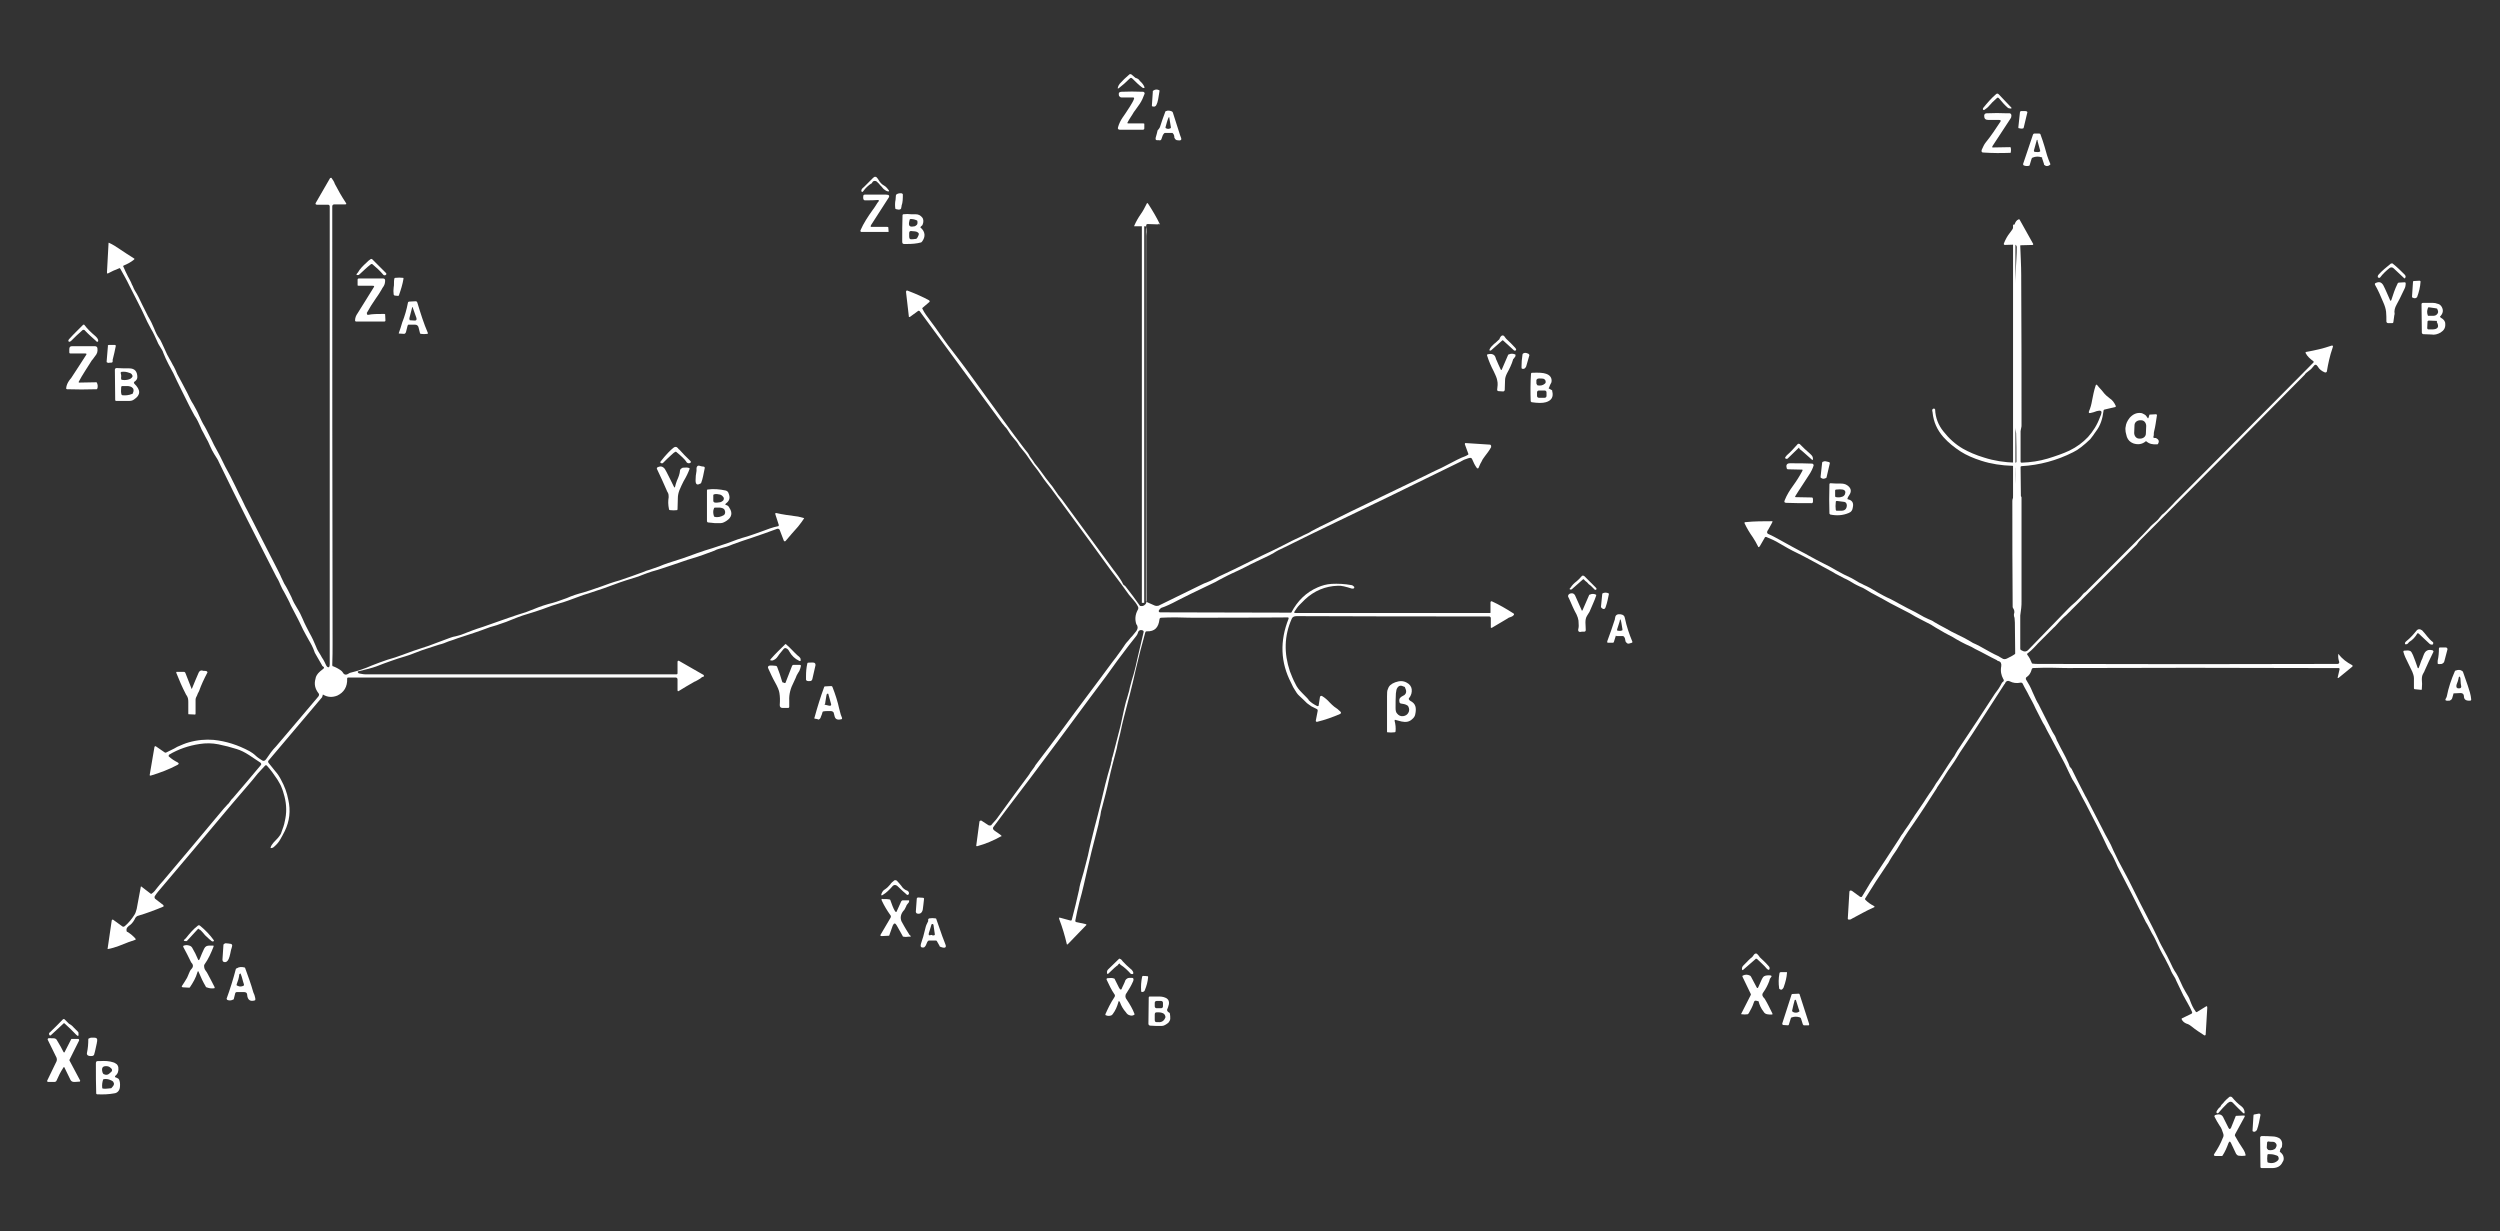 <?xml version="1.0" encoding="utf-8"?>
<!-- Generator: Adobe Illustrator 24.0.1, SVG Export Plug-In . SVG Version: 6.00 Build 0)  -->
<svg version="1.1" id="图层_1" xmlns="http://www.w3.org/2000/svg" xmlns:xlink="http://www.w3.org/1999/xlink" x="0px" y="0px"
	 viewBox="0 0 790 389" style="enable-background:new 0 0 790 389;" xml:space="preserve">
<rect x="0" y="0" width="790" height="389" fill="#333333" stroke="none"/>
<style type="text/css">
	.st0{fill:#FFFFFF;}
	.st1{fill:none;stroke:#FFFFFF;stroke-width:0.75;stroke-miterlimit:10;}
</style>
<path class="st0" d="M360.2,25.6c0.6,0.5,1.1,1.1,1.4,1.8c0.1,0.4,0.1,0.5-0.3,0.4c-0.1,0-0.3-0.1-0.3-0.1c-1.1-0.8-2.1-1.8-3.1-2.8
	c-0.4-0.4-0.6-0.4-1,0c-1,1-2.1,2-3.4,3c-0.3,0.1-0.3,0.1-0.3-0.1c0.1-0.5,0.3-0.9,0.6-1.3c0.9-1,1.9-2,3.1-3c0.1-0.1,0.4-0.1,0.6,0
	c0.5,0.4,0.9,0.8,1.3,1.1C359.6,24.8,360,25.2,360.2,25.6z"/>
<path class="st0" d="M364.5,28.6c0.6-0.4,1.1-0.4,1.8-0.1c0.1,0,0.1,0.1,0.1,0.3c-0.3,2-0.5,3.5-1,4.4c-0.3,0.5-0.6,0.6-1.3,0.4
	c-0.1,0-0.1-0.1-0.1-0.3l0.3-4.4C364.2,28.8,364.3,28.7,364.5,28.6z"/>
<path class="st0" d="M358.2,30.8h-3.8c-0.4,0-0.6-0.3-0.8-0.5c-0.1-0.5-0.1-0.8,0-1c0.1-0.1,0.4-0.3,0.8-0.3c2.1-0.1,4.4-0.1,6.8,0
	c0.3,0,0.5,0.3,0.5,0.5v0.1c-0.4,1.1-0.9,2.3-1.6,3.3c-1.1,1.6-1.8,2.5-1.8,2.5c-0.6,1.1-1.4,2.1-2,3.3c-0.1,0.1,0,0.3,0.1,0.3h4.9
	c0.1,0,0.3,0.1,0.3,0.1l0,0v1.5c0,0.3-0.3,0.4-0.4,0.4h-7.3c-0.5,0-0.8-0.3-0.6-0.8c0.3-1.1,0.8-2.1,1.4-3s0.9-1.3,0.9-1.3
	c0.5-0.8,1-1.5,1.5-2.3c0.6-1,1.1-1.8,1.3-2.5C358.3,31,358.3,30.8,358.2,30.8L358.2,30.8z"/>
<path class="st0" d="M631.8,31.2c-0.3-0.4-0.6-0.5-0.9-0.1c-0.5,0.4-0.9,0.9-1.4,1.3c0,0-0.3,0.4-0.9,1c-0.4,0.5-0.9,0.9-1.5,1.3
	c-0.1,0.1-0.3,0.1-0.4,0c-0.1,0-0.1-0.1-0.1-0.3c0-0.1,0-0.1,0.1-0.3c1.3-1.6,2.5-3,4-4.3c0.3-0.3,0.6-0.3,0.9,0l3.9,4.1
	c0.3,0.3,0.1,0.4-0.1,0.4c-0.4,0-0.8-0.1-1-0.3C633.5,33.2,632.6,32.2,631.8,31.2z"/>
<path class="st0" d="M366.6,40c0.5-1.5,1-3.1,1.6-4.6c0-0.1,0.1-0.3,0.3-0.3c0.6-0.3,1.3-0.1,1.8,0.1c0.1,0,0.1,0.1,0.3,0.3
	c0.8,2.4,1.5,4.8,2.3,7.2c0,0,0.1,0.3,0.3,0.8c0.3,0.8-0.1,1-1.3,0.8c-0.4-0.1-0.6-0.4-0.8-0.8c0-0.5-0.1-1-0.5-1.4
	c-0.1-0.1-0.1-0.1-0.3-0.1h-2c-0.1,0-0.3,0-0.4,0.1c-0.4,0.4-0.6,0.9-0.8,1.6c-0.1,0.5-0.4,0.8-0.9,0.6c0,0-0.3,0-0.6,0
	c-0.4,0-0.5-0.3-0.4-0.8c0.3-1,0.5-1.8,0.6-2.3C366.5,40.5,366.6,40,366.6,40z M369.2,37.3c-0.4,0.9-0.6,1.9-0.9,2.9
	c0,0.1,0,0.3,0.1,0.3c0.5,0.3,1,0.3,1.5,0c0.1,0,0.1-0.1,0.1-0.3l-0.5-3C369.5,36.9,369.4,36.9,369.2,37.3z"/>
<path class="st0" d="M638.3,35.5c0-0.1,0.1-0.4,0.4-0.4h1.3c0.5,0,0.8,0.3,0.6,0.6l-1.1,4.6c0,0.1-0.1,0.3-0.3,0.3
	c-0.4,0.1-0.9,0-1.3-0.1c-0.1,0-0.1-0.1-0.1-0.3L638.3,35.5z"/>
<path class="st0" d="M632.1,38.5c0.3-0.4,0.1-0.6-0.4-0.6c-1.3,0-2.3,0-3.4,0c-0.9,0-1.3-0.4-1.3-1.3c0-0.5,0.3-0.8,0.8-0.8
	c2.1-0.1,4.3-0.1,6.5,0c0.5,0,0.8,0,0.8,0c0.4,0.1,0.5,0.4,0.5,0.8s-0.1,0.6-0.3,0.9l-5.7,8.7c-0.1,0.3-0.1,0.4,0.1,0.4l5.4-0.1
	c0.1,0,0.3,0.1,0.3,0.1c0.1,0.5,0.1,1.1,0,1.6c0,0.1-0.1,0.1-0.3,0.1c-2.6,0.1-5.5,0.1-8.4-0.1c-0.5,0-0.6-0.3-0.5-0.8
	c0.4-0.9,0.8-1.8,1.3-2.4C629.3,42.8,630.7,40.6,632.1,38.5z"/>
<path class="st0" d="M645.1,49.7c-0.9-0.3-1.8-0.3-2.8,0.1c-0.1,0-0.1,0.1-0.3,0.3l-0.6,2c0,0.1-0.1,0.3-0.3,0.3
	c-0.5,0.1-1,0.1-1.5-0.1c-0.3-0.1-0.3-0.3-0.3-0.5l0,0l3.1-9.2c0.1-0.3,0.3-0.4,0.5-0.4h1.5c0.1,0,0.4,0.1,0.4,0.3
	c0.5,1.3,0.9,2.6,1.3,3.9c0.5,1.9,1,3.6,1.8,5.4c0,0.1,0,0.3-0.1,0.3c-0.6,0.5-1.3,0.5-1.8,0c-0.1,0-0.1-0.1-0.1-0.3l-0.6-1.8
	C645.4,49.8,645.3,49.7,645.1,49.7z M643.5,44.7l-0.8,2.9c0,0.1,0.1,0.4,0.3,0.4l0,0c0.8,0.1,1.3,0.1,1.6-0.1c0.1,0,0.1-0.1,0.1-0.3
	l-0.8-2.9C643.9,44,643.6,44,643.5,44.7z"/>
<path class="st0" d="M276.7,57.2c-0.5-0.1-0.8,0-1.1,0.5c0,0.1-0.1,0.3-0.3,0.3c-0.9,0.6-1.8,1.4-2.5,2.4c-0.3,0.4-0.5,0.3-0.6,0
	s0.1-0.8,0.8-1.3c1-1,1.9-1.9,2.9-2.9c0.5-0.5,1-0.5,1.5,0.3c0.6,1.1,1.3,1.8,1.9,2.1s1.1,0.9,1.6,1.6c0.1,0.1,0,0.3-0.1,0.3
	c-0.6,0-1.1-0.4-1.6-0.8c-0.4-0.4-0.5-0.6-0.5-0.6c-0.4-0.4-0.8-0.8-1-1.1C277.2,57.5,276.9,57.2,276.7,57.2z"/>
<path class="st0" d="M72.6,253.4c0.4-0.5,0.6-0.9,0.9-1.1c3-3.5,6-7,8.9-10.5c0.3-0.3,0.1-0.6-0.1-0.8l0,0c-1.3-0.9-2.4-1.6-3.6-2.4
	c-1.4-0.9-2.6-1.5-3.9-1.9c-1.9-0.6-3.8-1.1-5.8-1.5c-2-0.4-4-0.4-5.9-0.1c-3.4,0.5-6.7,1.6-9.7,3.4c-0.1,0.1-0.1,0.3-0.1,0.4
	c0,0,0,0,0,0.1c0.9,0.8,1.8,1.4,2.8,1.9c0.5,0.3,0.5,0.5,0,0.8c-2.6,1.4-5.5,2.5-8.5,3.4c-0.1,0-0.1,0-0.3-0.1c0,0,0,0,0-0.1
	l1.5-8.8c0-0.1,0.1-0.3,0.3-0.3h0.1l2.9,2c0.1,0,0.3,0.1,0.4,0c1.1-0.6,2.4-1.1,3.5-1.8c1.4-0.6,2.5-1.1,3.6-1.4
	c2.8-0.8,5.4-1,7.9-0.8c3.9,0.4,7.7,1.6,11.4,3.6c0.5,0.3,1.3,0.8,1.9,1.4s1.3,1,1.9,1.4c0.5,0.4,1,0.3,1.4-0.3c1-1.5,2-2.9,3.1-4
	c4.4-5.1,8.8-10.4,13.4-15.8c0.3-0.4,0.3-0.8,0-1.1c-1-1.3-1.4-2.8-0.9-4.5c0.1-0.8,0.5-1.3,0.9-1.8c0.4-0.4,0.9-0.9,1.5-1.3
	c0.4-0.3,0.4-0.5,0-0.8c-0.1-0.1-0.3-0.1-0.3-0.3c-1.1-1.9-1.9-3.3-2.3-4c-0.6-1.8-1.3-3-1.9-4c-0.6-1.1-1.3-2.3-1.8-3.3
	c-0.8-1.8-1.4-2.8-1.6-3.3c-1.1-2.1-1.9-3.6-2.3-4.4c-0.5-1.3-1.3-2.6-2-4c-0.5-0.8-0.9-1.6-1.3-2.5c-0.5-1.3-1-2.1-1.3-2.6
	c-6.2-12.1-12.3-24.1-18.2-36.3c-0.1-0.4-0.6-1.1-1.4-2.4c-0.5-0.8-0.9-1.6-1.3-2.5c-0.4-1-0.9-2-1.5-3c-0.6-1.3-1.3-2.3-1.5-3
	c-0.6-1.3-1.1-2.5-1.9-3.6c-1-1.8-1.6-3-1.9-3.6c-1.6-3.3-3.3-6.5-4.8-9.8c0,0-0.5-1-1.6-3c-0.6-1.1-1.1-2.3-1.6-3.5
	c-0.1-0.5-0.5-1.1-1-1.9c-0.4-0.6-0.8-1.3-1-1.9c-0.6-1.3-1.1-2.5-1.9-3.8c-0.9-1.6-1.5-2.9-1.9-3.8c-0.6-1.4-1.4-2.9-2.1-4.3
	c-0.5-1-1.4-2.8-2.8-5.5c-0.9-1.9-1.9-3.6-2.9-5.4c-0.1-0.1-0.3-0.3-0.4-0.1c-1.3,0.5-2.4,1-3.3,1.5c-0.4,0.3-0.5,0.1-0.5-0.3
	l0.5-9.2c0-0.1,0.1-0.1,0.1-0.1l0,0c1.3,0.6,2.4,1.3,3.4,2c1.5,1,3,2,4.6,3c0.1,0,0.1,0.1,0,0.3l0,0c-1.1,0.9-2.3,1.5-3.3,1.9
	c-0.1,0-0.3,0.3-0.1,0.4c0.4,1,0.9,2,1.4,3c0.4,0.8,0.8,1.4,1,1.9c0.1,0.4,0.4,0.9,0.6,1.3c0.1,0.4,0.4,0.9,0.6,1.3
	c0.9,1.4,1.6,2.9,2.3,4.4c0.6,1.3,1.3,2.5,1.9,3.8c0.8,1.3,1.4,2.6,1.9,3.8c0.5,1.3,1,2.3,1.6,3.1c0.5,0.6,1,1.9,1.9,3.8
	c0.4,0.9,0.8,1.8,1.3,2.6c0.8,1.3,1.1,2.1,1.4,2.5c0.4,0.8,0.8,1.6,1.1,2.4c0.4,0.8,0.8,1.5,1.3,2.4c0.6,1.1,1.3,2.4,1.9,3.6
	s1.1,2.4,1.9,3.6c0.6,1.1,1.3,2.3,1.8,3.5c0.6,1.3,1.1,2.4,1.8,3.5c0.8,1.4,1.4,2.8,2.1,4.1c0.5,1.1,1.1,2.3,1.8,3.5
	c0.6,1.1,1.3,2.4,1.8,3.5c0.5,1,1,2.1,1.6,3.1s1.1,2.1,1.6,3.1c0.6,1.3,1.3,2.5,1.9,3.9c0.5,0.9,0.9,1.8,1.3,2.6
	c0.6,1.3,1,2.1,1.3,2.6c3.3,6.4,6.4,12.7,9.7,19c0.4,0.9,0.8,1.5,1,2.1c0.4,0.9,0.8,1.6,1,2.1c0.9,1.4,1.6,2.9,2.3,4.3
	c0.5,1.3,1.1,2.4,1.8,3.5s1.3,2.3,1.8,3.5c0.6,1.5,1.4,2.9,2.1,4.3c0.8,1.4,1.5,2.9,2.1,4.4c0.1,0.4,0.4,0.9,0.6,1.3
	c0.3,0.4,0.5,0.9,0.8,1.3c0.3,0.5,0.5,1,0.9,1.5c0.3,0.5,0.5,1,0.8,1.6c0.1,0.3,0.3,0.5,0.4,0.6c0.5,0.4,0.8,0.1,0.8-0.8
	c0-48.1,0-96.3,0-144.7c0-0.3-0.3-0.5-0.5-0.5h-3.5c-0.5,0-0.6-0.3-0.4-0.6l4.5-7.8c0.1-0.1,0.3-0.1,0.4-0.1c0,0,0.1,0,0.1,0.1
	c0.4,0.6,0.8,1.1,1,1.8c1,1.9,2.1,3.9,3.5,6c0.3,0.4,0.1,0.5-0.3,0.5h-3.4c-0.4,0-0.6,0.3-0.6,0.6c0,46.1,0,92.2,0.1,138.1
	c0,2.1,0,4.4-0.1,6.8c0,0.3,0.1,0.5,0.4,0.5c1,0.4,1.9,0.9,2.6,1.5c0,0,0.3,0.3,0.6,0.8c0.4,0.4,0.9,0.4,1.5,0
	c0.3-0.1,0.4-0.3,0.6-0.3c2.5-0.6,4.8-1.4,6.8-2.3c1.6-0.6,3.3-1.3,4.9-1.8c1.8-0.5,3.3-1,4.6-1.5c2.1-0.8,4.9-1.8,8.4-2.9
	c0.8-0.3,3-1.1,6.7-2.5c0.4-0.1,1-0.4,1.8-0.5c0.6-0.1,1.3-0.4,1.8-0.5c2.3-0.9,4.6-1.8,6.9-2.5c1.8-0.6,3.6-1.3,5.4-1.9
	c1.8-0.6,3.6-1.3,5.5-1.9c1.8-0.5,3.5-1.1,5.4-1.9s3.8-1.4,5.8-1.9c1.5-0.4,2.9-1,4.4-1.5c1.8-0.8,3.4-1.3,5.3-1.8
	c1-0.3,2.9-0.9,5.7-1.9c1.6-0.6,3.5-1.3,5.7-1.9c2.6-0.9,5.3-1.8,7.9-2.8c0.5-0.3,1.3-0.4,2.3-0.8c0.8-0.3,1.5-0.5,2.3-0.8
	c1.8-0.8,3.8-1.4,6-2.1c2-0.6,4-1.4,6-2.1c1.6-0.6,3.3-1.1,4.9-1.6c1.5-0.5,3.1-1,4.8-1.6c2-0.8,4-1.5,6.2-2.1
	c1.3-0.4,2.9-1,4.6-1.6c1.6-0.6,3.4-1.3,5-1.6c0.3,0,0.3-0.3,0.3-0.4l0,0l-1.1-3.4c0-0.1,0-0.4,0.1-0.4h0.1c2.1,0.5,4.4,0.8,6.7,1.1
	c0.4,0,1.1,0.3,2.1,0.5c0.1,0,0.1,0.1,0.1,0.1l0,0c-0.4,0.6-1,1.5-1.9,2.6c-1.4,1.5-2.6,3-4,4.6c-0.1,0.1-0.3,0.1-0.4,0
	c0,0,0,0-0.1-0.1l-1.3-3.4c-0.1-0.3-0.5-0.5-0.8-0.4l0,0c-2.8,1-5.4,2-8.2,2.9c-1.9,0.6-3.9,1.3-5.8,2c-1,0.4-1.9,0.8-2.9,1
	c-1.3,0.4-2.3,0.6-2.9,1c-2.4,0.9-4.8,1.8-7.2,2.5c-1.8,0.5-3.8,1.3-6.3,2.1c-1.9,0.6-4,1.4-6.3,2c-0.9,0.3-1.8,0.6-2.8,1
	c-1,0.4-2,0.8-2.8,1c-3.4,1-5.8,1.9-7.4,2.5c-1.6,0.6-3,1.1-4.3,1.5c-2.4,0.8-3.8,1.3-4.3,1.4c-4,1.5-6.5,2.4-7.4,2.6
	c-1.8,0.5-3.5,1.1-5.3,1.8c-1.6,0.6-3.3,1.1-4.9,1.6c-2.1,0.6-4.1,1.4-6.3,2.3c-0.6,0.3-1.5,0.5-2.8,1c-1,0.4-2,0.6-2.9,0.9
	c-3.4,1.3-6.8,2.4-10.2,3.5c-0.8,0.3-1.6,0.6-2.9,1c-1,0.4-1.9,0.8-2.9,1c-1.4,0.5-2.9,0.9-4.3,1.4c-0.4,0.1-1.8,0.6-4.1,1.5
	c-1.5,0.6-3,1-4.6,1.5c-0.8,0.3-3.1,1-6.9,2.5c-1.4,0.5-3.3,1-5.5,1.5c-0.1,0-0.3,0.1-0.3,0.1s-0.1,0.1,0,0.3c0,0.1,0.1,0.1,0.3,0.3
	c0.6,0.1,1.4,0.3,2.1,0.3c32.8,0,65.5,0,98.2,0c0.3,0,0.4-0.1,0.4-0.4v-3.6c0-0.1,0.1-0.3,0.3-0.3h0.1c2.6,1.5,5.1,2.9,7.5,4.3
	c0.3,0.1,0.4,0.3,0.4,0.3c0.1,0.3,0.1,0.4-0.3,0.5c-0.1,0-0.3,0.1-0.3,0.1c-0.4,0.4-0.8,0.6-1.3,0.9c-0.6,0.4-1,0.5-1,0.5
	c-1.6,0.9-3.3,1.9-4.9,2.9c-0.4,0.3-0.5,0.1-0.5-0.3v-3.3c0-0.4-0.3-0.6-0.6-0.6H110.1c-0.3,0-0.4,0.1-0.4,0.4l0,0
	c0.1,2.5-1,4.3-3.1,5.3c-1.5,0.6-3,0.6-4.5-0.3h-0.1l0,0c0,0.1,0,0.3-0.1,0.4c0,0.1-0.1,0.3-0.1,0.4c-5.7,6.7-11.3,13.4-17,20.1
	c-0.1,0.1-0.1,0.4,0,0.6c0.8,0.9,1.4,1.8,2.1,2.6c0.9,1,1.5,2,1.9,2.8c1.1,2,1.9,4.1,2.3,6.3c0.8,3.5,0.4,6.8-1.1,9.9
	c-0.5,1-1,1.9-1.4,2.6c-0.5,0.9-1.1,1.6-1.9,2.3c-0.3,0.3-0.6,0.5-1.1,0.5c-0.1,0-0.1,0-0.1-0.1l0,0c0.1-0.6,0.5-1.1,0.9-1.6
	c0.5-0.5,1-1.1,1.5-1.6c0.5-0.6,0.9-1.1,1.1-1.9c0.4-1.1,0.8-2.1,1-3.3c0.6-2.5,0.6-5.1-0.1-7.8c-0.3-1-0.5-1.9-0.9-2.8
	c-0.3-0.9-0.8-1.6-1.3-2.5c-1-1.5-2.1-3.1-3.4-4.5c-0.1-0.1-0.4-0.1-0.5,0l0,0c-0.9,0.9-1.6,1.8-2.4,2.6c-1.5,1.9-2.3,2.8-2.3,2.8
	c-2,2.4-4,4.6-6,7c-7.7,9.2-15.3,18.2-23.1,27.4c-0.4,0.5-0.8,1-1.1,1.5c-0.1,0.3-0.1,0.5,0.1,0.8l2.6,2c0.1,0.1,0.1,0.3,0.1,0.4
	c0,0,0,0-0.1,0.1c-2.6,1.1-5.3,2.1-8,2.9c-0.4,0.1-0.6,0.4-0.8,0.6c-0.4,0.9-1,1.8-1.8,2.4c0,0-0.3,0.1-0.5,0.4
	c-0.5,0.4-0.6,0.8-0.5,1.4c0,0.1,0.1,0.3,0.3,0.3c1,0.6,1.9,1.4,2.5,2.1c0.1,0.1,0.1,0.3,0,0.4c0,0,0,0-0.1,0c-1,0.4-1.9,0.6-2.8,1
	c0,0-0.8,0.3-2.3,0.9c-1.1,0.4-2.3,0.8-3.5,1c-0.1,0-0.1,0-0.1-0.1l0,0l1.3-8.9c0-0.1,0.1-0.3,0.3-0.3h0.1l2.9,2.1
	c0.3,0.3,0.6,0.1,0.8,0c1.3-1.1,2.3-2.4,3-3.5c0.4-0.5,0.6-1.3,0.8-2c0.4-2.4,0.9-4.6,1.3-7c0-0.1,0.1-0.1,0.1-0.1l0,0l3,2.3
	c0.1,0.1,0.3,0.1,0.3,0c0.5-0.3,1-0.8,1.4-1.4c0.3-0.4,0.8-1,1.3-1.6c0.9-0.9,1.3-1.5,1.4-1.6c5.7-6.7,11.2-13.3,16.8-20
	c1.5-1.8,2.5-3,3.3-3.8C72.1,254.1,72.4,253.7,72.6,253.4z"/>
<path class="st0" d="M283,63.1c0-0.4,0.1-0.9,0.1-1.3c0-0.1,0.1-0.3,0.1-0.3c0.5-0.4,1.1-0.5,1.8-0.4c0.1,0,0.1,0.1,0.3,0.3
	c0,1.3,0,2.5-0.4,3.6c0,0,0,0.3-0.1,0.6c0,0.6-0.6,0.8-1.6,0.5c-0.1,0-0.3-0.1-0.3-0.3C282.8,64.9,282.8,64,283,63.1z"/>
<path class="st0" d="M275.3,71.7h5.1c0.1,0,0.3,0.1,0.3,0.1l0.1,1.4c0,0.1-0.1,0.1-0.3,0.1l0,0h-8.2c-0.3,0-0.4-0.1-0.4-0.4v-0.1
	c1-2.3,2.4-4.4,3.9-6.5c0.3-0.4,0.6-0.8,0.9-1.3c0.3-0.4,0.5-0.9,0.9-1.3c0.3-0.4,0.1-0.5-0.3-0.5c-1.1,0.1-2.1,0.1-3,0.1
	c-0.8,0-1,0-1.1,0c-0.4-0.1-0.5-0.6-0.4-1.4c0-0.3,0.3-0.4,0.5-0.4h6.7c1,0,1.3,0.4,0.6,1.3l-5.4,8.4
	C275.1,71.7,275.1,71.7,275.3,71.7z"/>
<path class="st0" d="M366,70.5c0.1,0,0.1,0.1,0.1,0.3c0,0.1-0.1,0.1-0.3,0.1l-3.1-0.1c-0.3,0-0.5,0.1-0.5,0.5
	c-0.1,0.8-0.1,1.4-0.1,2.1c0,38.8,0,77.6,0,116.4c0,0.3,0.1,0.4,0.4,0.5l2.5,1.1c0.4,0.1,0.6,0.1,1.1,0c4.6-2.3,9.3-4.5,13.7-6.7
	c0.5-0.3,0.9-0.4,1.4-0.6s0.9-0.4,1.4-0.6c1.3-0.6,2.4-1.3,3.8-1.9c1.9-0.9,3.1-1.5,3.8-1.8c3.9-1.9,7.8-3.9,11.7-5.7
	c1.1-0.5,2.8-1.4,5-2.5c1.6-0.9,3.4-1.6,5.1-2.5c0.9-0.4,1.8-0.8,2.5-1.3c1-0.5,1.9-1,2.5-1.3c1.8-0.9,4-1.9,6.7-3.3
	c3.1-1.6,11.2-5.4,24-11.6c0.6-0.3,1.8-0.9,3.3-1.6c1.1-0.5,2.1-1.1,3.3-1.6c1.4-0.6,2.6-1.3,3.8-1.9c1.9-1,3.1-1.6,3.8-1.9
	c0.9-0.3,1.5-0.6,2-0.9c0.1,0,0.1-0.1,0.1-0.3l-1.1-3c0-0.1,0-0.3,0.1-0.4h0.1l7.7,0.5c0.3,0,0.4,0.3,0.4,0.5c0,0.1,0,0.1,0,0.3
	c-0.6,1.1-1.3,2-2,2.9c-0.5,0.6-0.9,1.3-1.1,1.8c-0.4,0.6-0.6,1.3-0.9,1.9c0,0.1-0.3,0.1-0.4,0.1c0,0-0.1,0-0.1-0.1
	c-0.6-0.8-1.1-1.8-1.5-2.8c-0.1-0.3-0.4-0.5-0.8-0.4c-0.6,0.1-1.1,0.4-1.8,0.6c-0.8,0.4-1.1,0.6-1.1,0.6
	c-12.2,5.9-19.7,9.7-22.7,11.1c-10.9,5.3-22,10.5-32.8,15.9c0,0-0.6,0.3-1.9,0.9c-0.5,0.3-1,0.5-1.4,0.8c-0.5,0.4-1,0.5-1.4,0.8
	c-2.6,1.3-5.4,2.5-8,3.9c-0.9,0.5-2.3,1.1-4,1.9c-0.9,0.4-1.8,0.9-2.6,1.3c-1.1,0.6-2,1-2.6,1.4c-6.5,3.1-10.4,5-11.7,5.7
	c-2.6,1.4-4.3,2.1-4.9,2.3c-0.6,0.1-1,0.5-1.3,1c-0.1,0.3,0,0.5,0.3,0.6h0.1l41.2,0.1c0.1,0,0.3,0,0.3-0.1c1.9-3.6,4.6-6.3,8.3-7.9
	c1.4-0.6,2.8-1,4.4-1.1c2-0.1,4.1,0,6.3,0.4c0.3,0,0.5,0.3,0.8,0.5c0.1,0.3,0.1,0.5-0.3,0.6c-0.1,0-0.3,0-0.4,0
	c-1.9-0.6-3.4-1-4.4-0.9c-4,0.1-7.5,1.6-10.4,4.3c-0.6,0.6-1.3,1.3-1.8,1.8c-0.6,0.6-1.1,1.4-1.5,2c-0.3,0.4-0.1,0.5,0.3,0.5h61.5
	c0.1,0,0.1-0.1,0.1-0.1l0,0v-3.3c0-0.1,0.1-0.3,0.3-0.3h0.1c2.4,1.1,4.6,2.4,6.8,3.8c0.3,0.1,0.3,0.5,0.1,0.6l-0.1,0.1
	c-0.3,0.3-0.6,0.4-0.9,0.5c-0.4,0.1-0.8,0.3-1,0.5c-1.6,1-3.3,1.9-4.9,2.9c-0.1,0-0.3,0-0.3-0.1v-0.1v-2.9c0-0.3-0.3-0.5-0.5-0.5
	l0,0c-20.2,0-40.6,0-60.9-0.1c-0.8,0-1.3,0.3-1.5,0.8c-2.4,5.4-2.5,10.9-0.6,16.6c0.5,1.3,1,2.6,1.8,4.1c0.4,0.9,1.1,1.8,2.1,2.8
	c1.4,1.4,2.1,2.1,2.1,2.3c0.8,0.8,1.6,1.3,2.6,1.8c0.3,0.1,0.4,0,0.5-0.1v-0.1l0.4-2.6c0-0.3,0.3-0.4,0.5-0.4h0.1
	c1,0.6,1.8,1.3,2.5,2.1c0.5,0.5,0.9,0.9,1.4,1.3c0.8,0.5,1.4,1,2,1.6c0.1,0.1,0.3,0.5,0,0.6l-0.1,0.1c-2.3,1-4.8,1.9-7.3,2.5
	c-0.1,0-0.4,0-0.4-0.3v-0.1l0.6-3.1c0-0.3-0.1-0.5-0.4-0.6c-0.5-0.3-1.1-0.5-1.6-0.8c-0.4-0.3-0.9-0.6-1.4-1
	c-0.6-0.6-1.4-1.4-2.4-2.3c-0.6-0.5-1.1-1.3-1.5-2c-0.3-0.4-0.6-1-1.1-2.1c-3.4-6.5-3.6-13.3-0.8-20.3c0-0.1,0-0.3-0.1-0.4h-0.1
	c-9.9,0.1-20,0.1-30.1,0.1c-0.1,0-1.9,0-5-0.1c-1.8,0-3.4,0-5,0.1c-0.3,0-0.5,0.3-0.5,0.5c-0.3,2.6-1.5,3.9-4,3.8
	c-0.3,0-0.4,0.1-0.5,0.4c-1.1,3.9-2.1,7.8-3,11.7c-1.1,5.1-2.5,10.3-3.8,15.3c-0.3,1-0.6,2.6-1.1,4.8c-0.3,1.4-0.8,3-1.1,4.8
	c-0.9,3.4-1.8,6.7-2.5,10c-0.6,2.9-1.4,5.8-2.1,8.5c-0.3,0.9-0.5,1.9-0.6,2.8c-0.3,1.3-0.5,2.1-0.6,2.8c-1.8,6.9-2.9,11.4-3.4,13.7
	c-0.8,3.5-1.6,7.2-2.6,10.7c-0.5,1.9-0.9,3.9-1.3,5.9c0,0.3,0.1,0.5,0.4,0.5l2.8,0.6c0.4,0.1,0.4,0.3,0.1,0.5l-5.7,5.9
	c-0.1,0.1-0.3,0.1-0.3-0.1c-0.6-2.6-1.4-5.3-2.4-7.9c-0.1-0.4,0-0.5,0.3-0.4l3.3,0.9c0.1,0,0.4,0,0.4-0.3c0.9-3.3,1.6-6.4,2.3-9.5
	c0.1-0.9,0.6-2.8,1.4-5.4c0.5-1.8,0.9-3.5,1.4-5.4c0.6-3,1.4-6,2.1-8.9c0.6-2.4,1.3-4.8,1.8-7c1-4.3,2-8.5,3.3-12.8
	c0-0.3,0.1-0.6,0.3-1.3c0-0.5,0.1-0.9,0.3-1.3c0.9-3.3,1.6-6.4,2.5-9.7c0.1-0.6,0.5-2.3,1.1-5.1c0.3-1.1,0.5-2.3,0.9-3.4
	c0.4-1.5,0.8-2.6,0.9-3.4c0.4-1.5,0.8-3.1,1.3-4.6c0.4-1.5,0.8-3.1,1.1-4.6c0.6-2.6,1.3-5.5,2-8.5c0-0.3-0.1-0.4-0.3-0.5
	c-0.9-0.3-1.4,0.1-1.6,1c-0.1,0.4-0.6,1-1.4,2c-0.6,0.8-1.1,1.4-1.5,1.9c-2.4,3.1-4.8,6.4-7,9.5c-6.7,8.9-13.3,18-20,26.9
	c-5,6.8-10.2,13.4-15.2,20.2c0,0-0.1,0.1-0.3,0.4c-0.5,0.5-0.4,1,0.3,1.5c0.6,0.4,1.4,0.9,2,1.4c0.1,0.1,0.1,0.3,0,0.3
	c0,0,0,0-0.1,0c-2.3,1.3-4.9,2.4-7.5,3.1c-0.1,0-0.3,0-0.3-0.1c0,0,0,0,0-0.1l1-7.5c0-0.3,0.3-0.4,0.5-0.4h0.1l2.3,1.5
	c0.3,0.1,0.6,0.1,0.8,0c0.6-0.8,1.3-1.4,1.8-2.1c4.8-6.7,7.9-10.8,9-12.3c0.6-0.9,1.3-1.6,1.6-2.3c1-1.3,1.5-2,1.6-2.3
	c3-3.9,5.9-7.8,8.8-11.7c5.1-7,10.4-13.9,15.6-21c0.8-1,1.4-1.8,1.8-2.4c0.5-0.6,1-1.4,1.5-2.1c0.5-0.8,1-1.5,1.6-2.1
	c0.6-0.8,1.1-1.3,1.3-1.5c0.4-0.5,0.9-1.1,1.3-1.6c0.4-0.6,0.5-1.1,0.3-1.6c-0.1-0.4-0.3-0.5-0.3-0.5c-0.5-1.5-0.4-3,0.4-4.5
	c0.3-0.4,0.3-0.9,0-1.3c-0.4-0.8-0.9-1.4-1.4-2c-0.9-1-1.3-1.5-1.3-1.5c-1.6-2.3-3.5-4.8-5.7-7.7c-2.8-3.9-8.5-11.7-17.1-23.4
	c-1.3-1.8-2.4-3.3-3.4-4.5c-0.5-0.6-1.1-1.5-2-2.8c-0.4-0.6-0.9-1.3-1.4-1.9s-1-1.3-1.4-1.9c-0.8-1.1-1.5-2.3-2.4-3.3
	c-0.4-0.5-0.9-1.1-1.3-1.6c-0.5-0.9-0.9-1.4-1.1-1.6c-0.9-1-1.8-2.1-2.5-3.3c-0.3-0.4-0.5-0.8-0.9-1.1c-0.3-0.4-0.6-0.8-0.9-1.1
	c-8.7-11.9-17.5-23.7-26.1-35.5c-0.1-0.1-0.3-0.1-0.4-0.1l-2.6,1.9c-0.1,0.1-0.4,0.1-0.4,0v-0.1l-0.9-7.8c0-0.1,0.1-0.4,0.3-0.4h0.1
	c2.6,1,4.9,2,6.9,3.1c0.1,0.1,0.3,0.3,0.1,0.5c0,0,0,0.1-0.1,0.1l-2.1,1.8c-0.1,0.1-0.1,0.1,0,0.3c0.6,1.3,1.5,2.4,2.3,3.5
	c1.6,2.1,2.4,3.3,2.4,3.3c1.5,2.1,3,4.3,4.6,6.3c1.9,2.5,3.4,4.4,4.4,5.8c8.8,12.1,14.9,20.6,18.6,25.4c0.8,0.9,1.3,1.6,1.6,2.3
	c0.8,1.1,1.4,1.9,1.6,2.3c1.3,1.5,2.4,3.1,3.5,4.6c0.3,0.4,0.8,1,1.4,1.8c0.5,0.6,0.9,1.1,1.4,1.9c0.4,0.6,0.8,1.1,1.1,1.6
	c0.4,0.4,0.8,1,1.3,1.6c5.4,7.4,10.8,14.7,16.2,22.1c0,0,0.5,0.6,1.5,2c0.5,0.8,1,1.4,1.4,2.3c0.1,0.3,0.3,0.5,0.5,0.6
	c0.3,0.1,0.4,0.4,0.6,0.6c1.5,1.9,2.9,3.8,4.3,5.8c0.1,0.1,0.1,0.1,0.3,0.1c0.6,0.1,1-0.1,1.4-0.5c0.3-0.3,0.4-0.6,0.4-1.3
	c-0.1-38.3-0.1-76.7-0.1-115c0,0,0-0.5,0.1-1.4c0-0.5,0-1-0.1-1.5c0-0.1-0.1-0.3-0.3-0.3h-3.4c-0.1,0-0.1,0-0.1-0.1l0,0
	c0.6-1.4,1.3-2.6,2-3.6c0.8-1.1,1.4-2.3,2-3.5c0-0.1,0.1-0.1,0.3-0.1l0,0c1.5,2.3,2.8,4.5,3.9,6.8C365.7,70.4,365.9,70.4,366,70.5z"
	/>
<path class="st0" d="M291,72c1.4,1.3,1.5,2.8,0.4,4.3c-0.1,0.1-0.1,0.1-0.3,0.3c-1.5,0.4-2.9,0.5-4.5,0.5c0,0-0.4,0-0.9,0
	c-0.5,0-0.6-0.3-0.6-0.8c0-0.4,0-0.6,0-0.6c0-2.5,0-5.1,0.1-7.7c0-0.1,0.1-0.3,0.3-0.3c0.8-0.1,1.6-0.1,2.4,0c0,0,0.5,0,1.4,0
	c1,0,1.6,0.4,2.1,1c0.5,0.6,0.5,1.5,0.1,2.4c0,0.1-0.1,0.1-0.3,0.3c-0.1,0.1-0.3,0.3-0.4,0.4C290.9,71.9,291,72,291,72z M287.4,69.7
	c-0.4,1.4-0.1,2,0.9,1.9c0.5,0,0.9-0.1,1.1-0.3c0.5-0.3,0.6-0.6,0.5-1.4c0-0.1-0.1-0.3-0.3-0.3c-0.6-0.3-1.3-0.4-1.9-0.4
	C287.5,69.3,287.4,69.4,287.4,69.7z M290,74.9c0.4-0.8,0.5-1.1,0.1-1.4c-0.4-0.3-0.8-0.4-1.1-0.4c-0.5,0-0.9-0.1-1.1-0.1
	c-0.5,0-0.6,0.3-0.6,0.8c0,0.5,0,0.8,0,0.9c0,0.8,0.3,1,1,0.9c0,0,0.4,0,1-0.1C289.5,75.6,289.8,75.3,290,74.9z"/>
<path class="st0" d="M636.5,195c-0.1-0.3-0.1-0.5-0.1-0.9c0.3-0.8,0.1-1.4-0.3-2c-0.1-0.1-0.1-0.3-0.1-0.4
	c-0.1-11.2-0.1-22.4-0.1-33.5c0-0.3,0.1-0.6,0.3-1.1c0.1-0.4,0.3-0.8,0.3-1.1c0.3-2.8,0.4-5.5,0.3-8c0-0.5-0.3-0.8-0.8-0.8
	c-3.5-0.1-6.8-0.6-9.9-1.6c-2.5-0.8-4.8-1.8-6.5-2.9c-2-1.3-3.9-2.8-5.5-4.6c-2-2.3-3.1-4.8-3.4-7.7c0,0,0-0.3-0.1-0.5
	c-0.1-0.5,0.1-0.8,0.6-0.8c0.1,0,0.1,0.1,0.3,0.3c0.1,2.6,1,4.9,2.6,6.9c1.8,2.3,3.8,4.1,6.2,5.5c1.8,1,4,2,6.7,2.8
	c3.1,1,6.4,1.5,9.8,1.6c0.3,0,0.4-0.1,0.4-0.4l0,0c0-3,0-6-0.1-8.9c0-0.1-0.1-0.6-0.3-1.3c-0.1-0.4-0.1-0.9-0.1-1.4
	c0-14.3,0-28.8,0-43.1c0-1.5,0.1-3.5,0.3-6c0.1-2.3,0.3-4.5,0.3-7c0-0.5-0.3-0.8-0.8-0.8l-3,0.1c-0.1,0-0.3-0.1-0.3-0.3v-0.1
	c0.5-1.3,1.1-2.4,1.9-3.4c0.4-0.6,0.8-1,0.9-1.3c0.3-0.5,0.5-1,0.6-1.4c0.3-0.8,0.6-1.3,1.3-1.6c0.1,0,0.3,0,0.3,0.1l4.3,7.7
	c0,0.1,0,0.1-0.1,0.3c0,0,0,0-0.1,0l-3.8,0.1c-0.1,0-0.1,0.1-0.1,0.3l0,0c0.1,3,0.3,6,0.3,9.2c0,0.3,0,0.4,0,0.6
	c0.1,15.6,0.1,31.1,0.1,46.7c0,0.3,0,0.6-0.1,0.9c0,0.1-0.1,0.4-0.1,0.5c0,0.1-0.1,0.4-0.1,0.6c0,3.1,0,6.3,0,9.5
	c0,0.3,0.1,0.4,0.4,0.4l0,0c2.8-0.1,5.5-0.5,8.2-1.3c2.6-0.8,4.9-1.6,6.8-2.5c2.3-1.1,4.3-2.6,5.9-4.3c1.6-1.8,2.9-3.8,3.8-6.3
	c0.3-0.6,0.4-1,0.4-1.1c0.3-0.9-0.3-1.1-1.4-0.8c-0.8,0.3-1.4,0.5-2,0.6c-0.5,0.1-0.6,0-0.5-0.5c0.5-1.1,0.8-2.3,1-3.5
	c0.3-1.5,0.6-3.1,1.1-4.6c0.1-0.4,0.4-0.5,0.6-0.1c0.6,0.8,1.3,1.4,1.8,2.1c0.6,0.8,1.3,1.4,2.1,2c0.8,0.5,1.4,1.3,1.9,2.4
	c0,0.1,0,0.1-0.1,0.3l0,0l-3.4,0.8c-0.3,0-0.4,0.3-0.4,0.5c-0.3,2.5-1,4.6-2.3,6.3c-0.6,0.8-0.9,1.3-0.9,1.3c-0.5,0.6-0.8,1-1,1.3
	c-2.1,2-3.9,3.4-5.4,4.1c-5.1,2.6-10.7,4.1-16.3,4.4c-0.1,0-0.3,0.1-0.3,0.3l0.1,9c0,0.1,0,0.3,0.1,0.3c0.1,0.1,0.1,0.3,0.1,0.4
	c0,8.4,0,19.2,0,32.6c0,0.8,0,1.5-0.1,2.3c-0.1,1.1-0.3,1.9-0.3,2.3c0,3.4,0,6.8,0,10.4c0,0.3,0.1,0.5,0.4,0.6
	c0.8,0.5,1.5,0.5,2.1-0.1c4.3-4.4,8.5-8.8,12.8-13.2c0.3-0.3,1-1,2.3-2.1c0.5-0.5,1-1,1.5-1.5c0.6-0.8,1.1-1.3,1.5-1.5
	c6-6,12.1-12.1,18.1-18.1c0,0,0.6-0.6,1.9-2c0.6-0.8,1.5-1.5,2.4-2.3c0.4-0.3,0.6-0.6,1-1.1c0.4-0.4,0.6-0.8,1-1.1
	c0.8-0.6,1.4-1.3,2-1.9c1.3-1.3,1.9-2,1.9-2c14.6-14.7,29.3-29.4,43.8-44.1c0-0.1,0-0.1,0-0.3l0,0c-1.1-0.8-2-1.6-2.5-2.6
	c-0.1-0.1,0-0.4,0.1-0.4c0,0,0,0,0.1,0c2.8-0.5,5.4-1.1,7.7-1.9c0.6-0.3,0.9,0,0.6,0.6c-0.9,2.6-1.4,5-1.8,7.4
	c0,0.3-0.3,0.4-0.5,0.4h-0.1c-1-0.4-1.8-1-2.3-1.9c-0.4-0.6-0.8-0.8-1.3-0.1c-0.4,0.5-0.8,1-1.4,1.4c-0.8,0.6-1.3,1-1.4,1.3
	c-17.3,17.5-34.7,35-52.1,52.4c-0.1,0.1-0.5,0.5-1,1.3c-0.3,0.3-0.5,0.5-0.8,0.8c-0.4,0.4-0.6,0.6-0.8,0.8
	c-6.3,6.4-12.7,12.7-19.1,19.1c-0.3,0.3-0.4,0.5-0.8,0.8c-0.3,0.3-0.5,0.5-0.8,0.8c-0.8,0.6-1.4,1.3-2,1.9c-1,1.1-1.6,1.8-1.9,2
	c-1.8,1.8-3.4,3.4-5.1,5.1c0,0-0.4,0.5-1.3,1.4c-0.5,0.5-1.1,1.1-1.8,1.6c-0.3,0.1-0.3,0.4-0.1,0.6c0.6,0.8,1,1.6,1.3,2.4
	c0,0.1,0.1,0.3,0.3,0.3c0.5,0.1,1.3,0.1,2.3,0.1c31.4,0.1,62.8,0.1,94.1,0c0.3,0,0.5-0.3,0.5-0.5v-0.1c-0.3-0.9-0.4-1.6-0.3-2.5
	c0-0.1,0-0.1,0.1,0c1.1,1.5,2.6,2.6,4.3,3.5c0.1,0,0.1,0.1,0.1,0.3c0,0,0,0,0,0.1l-4.4,3.6c-0.3,0.1-0.3,0.1-0.3-0.1l0.6-2.6
	c0-0.3-0.1-0.4-0.3-0.4c0,0,0,0-0.1,0c-2.6,0-5.3,0-7.9,0c-25.9-0.1-51.7-0.1-77.5,0c0,0-1.8,0-5.3-0.1c-1.8,0-3.6,0-5.7,0.1
	c-0.3,0-0.5,0.3-0.5,0.5c-0.3,1.1-0.8,1.8-1.5,2.3c-0.3,0.1-0.4,0.5-0.3,0.8l0,0c0.8,1.3,1.5,2.5,2,3.8c1,2.3,1.6,3.5,1.9,3.9
	c1.5,3,3,5.9,4.5,8.9c0,0,0.3,0.5,0.8,1.3c0.1,0.3,0.3,0.6,0.4,0.9c0.1,0.4,0.3,0.8,0.4,0.9c1.1,2.3,2.4,4.4,3.4,6.7
	c0,0,0.1,0.3,0.3,0.8c0,0.1,0.1,0.4,0.3,0.5c0.1,0.3,0.3,0.4,0.4,0.5c1.4,2.9,2.9,5.8,4.4,8.7c0.3,0.4,1,1.9,2.3,4.4
	c0.5,1,1,2,1.5,2.9c0.5,1,1,1.9,1.5,2.9c0.6,1.3,1.3,2.5,1.9,3.6c0.6,1,1.1,2.1,1.6,3.3c0.5,1.1,1.1,2.3,1.6,3.3
	c1.3,2.4,2.4,4.5,3.3,6.2c2.4,4.9,4.9,9.8,7.4,14.6c0.3,0.5,0.9,1.9,1.9,3.9c0.6,1.4,1.3,2.6,2,3.9c0.5,0.9,1.1,2,1.8,3.5
	c0.5,1.1,1.1,2.4,1.9,3.5c0.4,0.6,0.8,1.5,1.4,2.8c0.4,1,0.9,1.9,1.4,2.8c0.9,1.4,1.4,2.4,1.5,2.8c0.5,1.4,1,2.5,1.8,3.6
	c0.1,0.3,0.5,0.3,0.6,0.1l2.6-1.6c0.4-0.3,0.5-0.1,0.5,0.4l-0.5,8.4c0,0.1-0.1,0.3-0.3,0.3h-0.1c-1.4-0.9-2.8-1.8-4-2.8
	c-0.5-0.4-1.1-0.8-1.6-0.9c-0.8-0.3-1.3-0.8-1.6-1.4c0-0.1,0-0.3,0.1-0.3l0,0l2.9-1.4c0.3-0.1,0.4-0.4,0.3-0.6
	c-0.4-0.9-0.8-1.8-1.3-2.6c-0.8-1.3-1.1-2.1-1.4-2.5c-1.4-3-2.4-4.9-2.6-5.5c-0.8-1.3-1.3-2.1-1.6-3c-0.5-1.1-0.9-1.8-0.9-1.8
	c-0.5-1-1-2-1.6-3c-0.5-0.9-1-1.9-1.5-3c-0.6-1.3-1.1-2.4-1.8-3.5c-0.8-1.5-1.4-2.8-1.9-3.5c-2.9-5.9-5.9-11.8-9-17.7
	c-0.1-0.3-0.5-1.1-1.1-2.4c-0.3-0.5-0.5-1.1-0.9-1.6c-0.4-0.6-0.6-1.1-0.9-1.5c-1.1-2.4-2.3-4.8-3.5-7.2c-1.6-3-3.1-6.2-4.8-9.2
	c0-0.1-0.5-0.9-1.3-2.5c-0.4-0.9-0.9-1.6-1.4-2.5c-0.4-0.5-0.8-1.5-1.5-2.9c-0.5-1-0.9-2-1.4-2.9c-0.8-1.4-1.5-2.9-2.3-4.3
	c-0.5-1-1.1-2.1-1.9-3.6c-0.4-0.8-0.9-1.6-1.3-2.4c-0.4-0.9-0.9-1.8-1.3-2.4c-0.8-1.5-1.5-3-2.3-4.5c-0.6-1.4-1.4-2.8-2-3.9
	c-0.6-1.3-1.4-2.5-2-3.8c-0.1-0.3-0.4-0.4-0.6-0.4c-1.4,0.3-2.5,0.1-3.5-0.4c-0.6-0.3-1.1-0.1-1.4,0.4c-0.1,0.4-0.3,0.5-0.3,0.5
	c-3.4,5.3-6.8,10.5-10.2,15.8c-1.4,2-2.6,4-4,6c0,0-0.5,0.9-1.6,2.6c-0.4,0.6-0.9,1.3-1.3,1.9c-0.5,0.6-0.9,1.3-1.3,1.9
	c-0.5,0.8-1,1.6-1.5,2.4c-0.9,1.4-1.5,2.1-1.5,2.3c-2.5,3.9-5,7.8-7.7,11.7c-1.8,2.5-3.4,5.1-5,7.8c-0.1,0.1-0.5,0.8-1.3,1.9
	c-0.3,0.4-0.5,0.9-0.8,1.3c-0.3,0.5-0.5,1-0.8,1.3c-2.4,3.5-4.8,7.2-7,10.8c-0.1,0.1,0,0.3,0,0.4c0.9,0.9,1.8,1.5,2.6,1.9
	c0.5,0.3,0.5,0.4,0,0.6c-2.3,1-4.5,2.3-6.8,3.5c-0.4,0.3-0.6,0.3-1,0.3c-0.1,0-0.3-0.1-0.3-0.3l0,0l0.5-8.4c0-0.5,0.3-0.6,0.8-0.4
	l2.6,1.9c0.3,0.1,0.5,0.1,0.6-0.1l0,0c0.9-1.5,1.8-2.9,2.6-4.3c2.9-4.4,5.9-8.9,8.8-13.4c0.1-0.1,0.5-0.8,1-1.6
	c0.4-0.5,0.8-1.1,1.1-1.6c0.6-0.9,1.1-1.5,1.4-2c0.3-0.5,0.6-1,0.9-1.4c0.3-0.4,0.6-0.9,0.9-1.4c1-1.4,1.9-2.8,2.8-4.1
	c0.4-0.6,1-1.6,1.9-2.9c0.5-0.6,0.9-1.3,1.3-1.9c0.5-0.9,0.9-1.5,1.3-2c1-1.5,2-3,3-4.6c0.3-0.4,0.8-1.3,1.6-2.4
	c0.4-0.5,0.8-1.1,1-1.6c0.4-0.8,0.8-1.3,1-1.6c3.9-5.8,7.7-11.6,11.4-17.3c0,0,0.4-0.5,1.1-1.5c0.4-0.6,0.8-1.3,1.1-1.9
	c0-0.1,0.1-0.1,0.3-0.3c0.4-0.3,0.4-0.6,0.1-1c-0.6-1.1-0.9-2.4-0.6-4c0.1-0.8-0.1-1.4-0.9-1.6c-0.4-0.1-0.5-0.3-0.5-0.3
	c-2.3-1.1-4.5-2.4-6.8-3.5c-0.6-0.4-1.6-0.9-3-1.5c-1-0.5-2-1-3-1.6c-0.6-0.4-1.5-0.9-2.5-1.4c-0.8-0.4-1.5-0.8-2.5-1.4
	s-2-1.1-3-1.8c-0.9-0.5-1.9-1-3.1-1.6s-2.5-1.3-3.6-2c-0.9-0.5-1.9-1-3.1-1.6c-1-0.5-2-1-3.1-1.6c-1.3-0.8-2.9-1.6-5.1-2.8
	c-0.3-0.1-1.1-0.6-2.6-1.5c-0.6-0.4-1.1-0.6-1.8-0.9c-0.8-0.4-1.3-0.6-1.8-0.9c-1-0.6-2.1-1.3-3.3-1.8c-1.6-0.9-2.8-1.4-3.3-1.8
	c-6-3.3-9.9-5.4-11.6-6.2c-1.9-0.9-3.8-2-5.5-3c-1.3-0.8-2.6-1.4-4.1-2c-0.3-0.1-0.5,0-0.6,0.3l-1.5,2.6c-0.3,0.4-0.5,0.4-0.6,0
	c-0.5-1-1-1.9-1.6-2.8c-1-1.4-1.9-2.9-2.6-4.4c-0.1-0.1,0-0.4,0.1-0.4h0.1c2.9-0.3,5.8-0.3,8.5-0.3c0.1,0,0.1,0.1,0.1,0.1s0,0,0,0.1
	c-0.4,0.9-0.9,1.6-1.3,2.4c-0.3,0.4-0.4,0.6-0.4,1c0,0.1,0.1,0.3,0.3,0.4c1.4,0.6,2.6,1.3,3.9,2c0.6,0.4,1.9,1,3.8,2.1
	c0.9,0.5,1.8,1,2.6,1.4c1,0.5,1.9,1,2.6,1.4c1.4,0.8,2.8,1.5,4.3,2.3c1.3,0.6,2.8,1.4,4.3,2.3c1.6,0.9,3.3,1.8,4.9,2.5
	c0.5,0.3,1.1,0.6,1.9,1.1c0.5,0.4,1.3,0.6,1.9,1c1.4,0.6,3,1.5,4.6,2.5c0.9,0.5,2.3,1.3,3.9,2c0.9,0.5,1.8,0.9,2.6,1.4
	c0.9,0.5,1.8,1,2.6,1.4c1.9,0.9,3.5,1.8,4.9,2.6c0.6,0.4,1.3,0.6,1.8,0.9c0.9,0.4,1.5,0.6,1.8,0.9c1.3,0.8,2.5,1.4,3.8,2.1
	c1,0.6,2.3,1.3,3.8,2s2.8,1.4,3.8,2c0.6,0.4,1.3,0.8,1.9,1c0.9,0.4,1.5,0.8,1.9,1c1.8,1,3.5,2,5.3,2.8c0,0,0.4,0.3,1,0.6
	c0.5,0.4,1.1,0.4,1.8,0s1-0.5,1-0.5c0.5-0.3,0.9-0.5,1.3-0.8c0.1-0.1,0.1-0.1,0.1-0.3l-0.1-9.7C636.6,195.2,636.6,195.1,636.5,195z"
	/>
<path class="st0" d="M115.8,83c0.4-0.4,0.8-0.8,1.3-1.1c0.1-0.1,0.4-0.1,0.5,0l0,0l4.4,4.4c0.1,0.1,0.1,0.3,0.1,0.3
	c-0.1,0.3-0.3,0.4-0.6,0.4c-0.1,0-0.3-0.1-0.3-0.1c-1.1-1.3-2.3-2.4-3.5-3.4c-0.1-0.1-0.4-0.1-0.5,0c-1.3,1-2.4,2.1-3.5,3.1
	c-0.1,0.1-0.3,0.3-0.5,0.3c-0.6,0.1-0.8-0.1-0.1-0.8C113.7,85,114.7,84,115.8,83z"/>
<path class="st0" d="M755.5,83.3c0.3-0.1,0.5-0.1,0.6,0c1.4,1.1,2.6,2.3,3.8,3.5c0.3,0.4,0.4,0.6,0.1,1.1c0,0.1-0.1,0.1-0.3,0l0,0
	l-3.3-3.1c-0.4-0.4-0.9-0.4-1.3-0.1c-1,0.8-2.1,1.8-3,3c-0.1,0.1-0.1,0.1-0.3,0.1c-0.4,0-0.5-0.3-0.4-0.6c0-0.1,0.1-0.3,0.3-0.5
	C752.7,85.6,754,84.5,755.5,83.3z"/>
<path class="st0" d="M124.5,89.4c0-0.4,0-0.9,0.1-1.3c0-0.1,0.1-0.3,0.3-0.3c0.9-0.1,1.6-0.1,2.5,0c0.1,0,0.1,0.1,0.1,0.3
	c-0.3,1.8-0.8,3.4-1.4,5.1c0,0.1-0.1,0.3-0.3,0.3l-1.1-0.1c-0.1,0-0.1-0.1-0.3-0.3c-0.1-0.8-0.1-1.5,0-2.3
	C124.5,90.4,124.5,90,124.5,89.4z"/>
<path class="st0" d="M116.3,99.5c1.4-0.3,3.1-0.3,5.1-0.3c0.1,0,0.3,0.1,0.3,0.1l0.1,2c0,0.1-0.1,0.3-0.3,0.3l0,0h-9
	c-0.1,0-0.3-0.1-0.3-0.3l0,0c0-0.9,0.3-1.6,0.8-2.3c1.6-2.6,3.4-5.4,5.1-8.2c0.3-0.4,0.1-0.5-0.4-0.5h-4.4c-0.1,0-0.3-0.1-0.3-0.1
	v-1.9c0-0.1,0.1-0.3,0.4-0.3l0,0h7.7c0.4,0,0.6,0.3,0.6,0.6c0,0.6-0.1,1.3-0.5,1.9c-0.4,0.5-0.5,0.8-0.5,0.8c-0.6,1.1-1.3,2.1-2,3.1
	c-1,1.4-1.9,2.9-2.8,4.5C116,99.4,116,99.5,116.3,99.5z"/>
<path class="st0" d="M762.3,94c-0.1,0-0.1-0.1-0.1-0.3l0.3-4.5c0-0.3,0.1-0.4,0.3-0.4l1.8-0.1c0.1,0,0.3,0.1,0.3,0.3l0,0
	c-0.1,1.6-0.5,3.3-1.1,4.9C763.4,94.3,763,94.4,762.3,94z"/>
<path class="st0" d="M756.3,101.8c0,0.1-0.1,0.3-0.3,0.3h-1.4c-0.3,0-0.5-0.3-0.5-0.5l0,0c0-1.1,0-2.1-0.1-3.1
	c-0.1-0.9-0.4-1.9-0.9-3c-0.8-1.9-1.6-3.8-2.6-5.5c-0.1-0.3,0-0.5,0.1-0.5c1.1-0.6,1.9-0.4,2.5,0.6c0.8,1.5,1.4,3.1,2.1,4.6
	c0.1,0.5,0.4,0.4,0.5,0c0.5-1.6,1.1-3.4,1.9-5c0.1-0.3,0.3-0.4,0.5-0.4l1.8-0.1c0.1,0,0.3,0.1,0.3,0.3l0,0c0,0.6-0.1,1.3-0.4,1.8
	c-1.1,2.4-2,4.1-2.5,5s-0.8,1.9-0.6,2.9C756.5,99.9,756.5,100.8,756.3,101.8z"/>
<path class="st0" d="M128.8,102.9l-0.5,2c-0.1,0.4-0.4,0.6-0.6,0.6l-1.6-0.1c-0.1,0-0.1-0.1-0.1-0.1l0,0c0.4-1.1,0.8-2.3,1.1-3.4
	c0.8-2,1.4-4.1,1.8-6.2c0-0.3,0.3-0.4,0.5-0.4l1.9-0.1c0.3,0,0.5,0.1,0.6,0.5c1,3.3,2,6.5,3.3,9.5c0,0.1,0,0.3-0.1,0.3l0,0
	c-0.8,0.1-1.5,0.1-2.1,0c-0.1,0-0.3-0.1-0.3-0.3c-0.1-0.5-0.3-1.1-0.4-1.6c-0.1-0.6-0.5-1-1.1-1c-0.5,0-0.8,0-0.8,0
	c-0.5,0-0.9,0-1.4,0C128.9,102.7,128.9,102.8,128.8,102.9z M130.2,97.3l-0.8,3.1c-0.1,0.4,0,0.6,0.1,0.8l0,0l1.6,0.1
	c0.5,0,0.6-0.3,0.5-0.8l-1.1-3.1C130.4,96.9,130.3,96.9,130.2,97.3z"/>
<path class="st0" d="M771.3,100.4c0.9,0.5,1.4,1.1,1.4,1.9c0.1,1.3-0.4,2.1-1.5,2.8c-0.9,0.5-1.9,0.8-2.9,0.6
	c-0.8,0-1.6-0.1-2.5-0.1c-0.3,0-0.5-0.3-0.5-0.5l-0.1-9c0-0.3,0.3-0.4,0.4-0.4l0,0c0.6,0,1.4,0,2.1,0c0,0,0.4,0,1,0
	c0.6,0,1.1,0.1,1.6,0.3c0.6,0.1,1,0.5,1.3,1c0.6,1.1,0.4,2.1-0.6,3.1C771.2,100.3,771.2,100.3,771.3,100.4L771.3,100.4z M769.6,97.4
	l-2.1-0.3c-0.1,0-0.3,0.1-0.3,0.3c-0.3,0.8-0.3,1.5,0,2.3c0,0.1,0.1,0.1,0.3,0.1c0.4,0,0.8,0,1.3,0c0.5,0,1-0.1,1.3-0.5
	c0.5-0.5,0.4-1.1,0-1.8C769.8,97.5,769.7,97.4,769.6,97.4z M769.9,101.4l-2.4-0.1c-0.1,0-0.4,0.1-0.4,0.3l0,0l-0.1,2.1
	c0,0.1,0.1,0.4,0.4,0.4l0,0c0.4,0,0.8,0,1.1,0c1.9,0,2.4-0.8,1.5-2.4C770.2,101.5,770.1,101.4,769.9,101.4z"/>
<path class="st0" d="M25.3,103.6c0.4-0.4,0.6-0.6,1-1c0.1,0,0.3,0,0.3,0c1,1.3,2.1,2.4,3.3,3.4c0.6,0.5,1,1,1.1,1.4
	c0.1,0.5,0,0.6-0.3,0.6c-0.1,0-0.3-0.1-0.4-0.3c-1.1-1-2.4-2.1-3.6-3.4c-0.1-0.1-0.5-0.1-0.6,0c-1.3,1.1-2.5,2.3-3.6,3.4
	c-0.1,0.1-0.4,0.3-0.5,0.3c-0.3,0-0.4-0.1-0.4-0.4c0-0.1,0.1-0.3,0.3-0.5c0.8-0.9,1.5-1.6,2.4-2.5C24.3,104.6,24.7,104.2,25.3,103.6
	z"/>
<path class="st0" d="M474.2,106.4c0.3-0.4,0.6-0.5,1-0.3c0.1,0.1,0.3,0.3,0.4,0.5c0.1,0.1,0.3,0.4,0.4,0.5c1,0.9,1.9,1.8,2.8,2.8
	c0.1,0.1,0.3,0.4,0.3,0.5c0,0.3-0.1,0.4-0.4,0.4c-0.1,0-0.3,0-0.3-0.1l-3.4-3.1c-0.1-0.1-0.3-0.1-0.3,0l-3.5,3.1
	c-0.1,0.1-0.3,0.1-0.4,0.1c-0.3-0.1-0.1-0.6,0.5-1.3c0.3-0.3,0.5-0.5,0.8-0.8c0.6-0.4,1.1-1,1.8-1.6
	C473.8,106.9,474,106.8,474.2,106.4z"/>
<path class="st0" d="M34.5,109h1.8c0.1,0,0.3,0.1,0.3,0.3l0,0c-0.3,1.5-0.6,2.9-1,4.4c0,0,0,0.3,0,0.5s-0.1,0.4-0.5,0.4
	c-0.1,0-0.3,0-0.4,0c-0.3,0.1-0.6,0.1-0.9-0.1c-0.1,0-0.1-0.1-0.1-0.3l0.4-4.8C34,109.1,34.2,109,34.5,109z"/>
<path class="st0" d="M27.2,112.2c0.3-0.4,0.1-0.5-0.3-0.5h-4.6c-0.3,0-0.4-0.1-0.4-0.4l0,0v-1c0-0.6,0.3-0.9,0.8-0.9h7.3
	c0.5,0,0.8,0.3,0.8,0.8c0.1,0.9-0.1,1.6-0.8,2.4c-0.6,0.9-1,1.3-1,1.3c-1.4,2.3-2.9,4.4-4.1,6.7c-0.1,0.1,0,0.3,0.1,0.3l5.3-0.1
	c0.1,0,0.3,0,0.3,0.1c0.3,0.6,0.4,1.4,0.1,2c0,0.1-0.1,0.1-0.3,0.1c-3,0.1-6.2,0.1-9.2,0c-0.1,0-0.3-0.1-0.3-0.3l0,0
	c0.1-1,0.5-1.8,1-2.5c0.3-0.5,0.5-0.6,0.5-0.6C24.2,116.9,25.7,114.5,27.2,112.2z"/>
<path class="st0" d="M482.3,115.7c-0.1,0.4-0.4,0.6-0.6,0.8c-0.3,0.1-0.5,0.1-0.8,0c-0.1-0.1-0.1-0.3-0.1-0.6c0-1.3,0.1-2.5,0.3-3.8
	c0-0.1,0.1-0.3,0.1-0.3c0.4-0.4,1-0.4,1.8,0c0.1,0.1,0.3,0.3,0.3,0.4L482.3,115.7z"/>
<path class="st0" d="M474.6,116.7l1.9-4.4c0-0.1,0.1-0.3,0.3-0.3c0.6-0.3,1.3-0.3,2,0c0.1,0,0.1,0.1,0.1,0.3c0,0.3-0.1,0.5-0.4,0.8
	c-0.1,0.1-0.1,0.3-0.3,0.3c-0.5,1.8-1.3,3.3-2,4.6c-0.4,0.8-0.6,1.5-0.6,2.1c0,1-0.1,2-0.1,3.1c0,0.3-0.3,0.5-0.5,0.5l0,0l-1.5-0.1
	c-0.3,0-0.4-0.3-0.4-0.4l0,0c0.1-1,0.3-2,0-3.1c-0.1-0.6-0.5-1.6-1.1-2.8c-0.8-1.5-1.5-3.1-2.1-5c0-0.1,0-0.3,0.1-0.3l0,0
	c1.4-0.4,2.3,0,2.6,1c0.1,0.5,0.3,0.8,0.3,0.8c0.4,0.9,0.8,1.9,1.3,2.9C474.3,117,474.5,117,474.6,116.7z"/>
<path class="st0" d="M36.8,126.7c-0.3,0-0.4-0.1-0.4-0.4l-0.1-9.5c0-0.3,0.3-0.5,0.5-0.5l0,0c1.4,0.1,2.8,0.1,4,0.1
	c1.8,0,2.6,1,2.6,2.8c0,0.6-0.4,1.1-0.9,1.4c-0.1,0.1-0.3,0.3-0.1,0.5c0,0,0,0,0,0.1c2.1,2,2.1,3.6,0,5c-0.5,0.4-1,0.5-1.8,0.5
	C39.6,126.7,38.2,126.7,36.8,126.7z M38.2,118.1c0.1,0.3,0.1,0.6,0.1,0.9c-0.1,0.5,0,0.9,0.1,1c0.1,0,0.4,0.1,0.9,0.1
	c0.6,0,1.3-0.1,1.9-0.4c0.6-0.4,0.9-0.8,0.5-1.3c-0.1-0.3-0.5-0.5-0.9-0.6c-0.8-0.3-1.5-0.4-2.4-0.3c-0.1,0-0.1,0.1-0.3,0.3
	C38.2,118.1,38.2,118.1,38.2,118.1z M38.7,124.9c1,0.1,2,0,3-0.4c0.1,0,0.3-0.1,0.3-0.3c0.3-0.6,0.3-1.3-0.1-1.6
	c-0.3-0.4-0.8-0.5-1.4-0.6c-0.6,0-1.3,0-1.9,0c-0.1,0-0.3,0.1-0.3,0.3c-0.1,1-0.1,1.8,0.1,2.4C38.5,124.8,38.6,124.9,38.7,124.9z"/>
<path class="st0" d="M489.5,122.8l0.9,0.5c0.1,0,0.1,0.1,0.1,0.3c0.5,1.9-0.3,3-2,3.5c-1,0.3-2.5,0.3-4.5,0c-0.1,0-0.1-0.1-0.3-0.3
	c-0.1-2.9-0.1-5.8,0.1-8.7c0-0.1,0.1-0.3,0.3-0.3c2.1-0.1,3.6,0,4.4,0.3c1.3,0.4,1.9,1.3,1.8,2.4c0,0.3-0.1,0.5-0.4,1
	c-0.1,0.3-0.3,0.6-0.4,1C489.3,122.6,489.4,122.8,489.5,122.8z M486,121.8c0.8,0.1,1.5,0,2.1-0.5c0.1-0.1,0.1-0.1,0.3-0.3
	c0.1-0.6,0-1-0.6-1.3c-0.3-0.1-0.8-0.1-1.5-0.1c-0.6,0-0.9,0.4-0.8,0.9c0,0.1,0,0.3,0,0.4c0,0.3,0,0.4,0.1,0.5
	C485.7,121.6,485.8,121.8,486,121.8z M488.7,124c0-0.4-0.3-0.6-0.6-0.6l0,0h-1.8c-0.4,0-0.6,0.3-0.6,0.6l0,0v1.1
	c0,0.4,0.3,0.6,0.6,0.6l0,0h1.8c0.4,0,0.6-0.3,0.6-0.6l0,0V124z"/>
<path class="st0" d="M678.9,132.1l0.3-1c0-0.1,0.1-0.1,0.3-0.1l1.8-0.1c0.1,0,0.3,0.1,0.3,0.3l0,0c-0.3,1.9-0.5,3.6-0.9,5.1
	c-0.1,0.4-0.1,0.6-0.1,1c0,0.1,0,0.4-0.1,0.6c-0.1,0.4,0,0.5,0.4,0.5c0.3,0,0.5,0,0.5,0.1c0.8,0.4,1,1,0.5,1.8
	c0,0.1-0.1,0.1-0.3,0.1c-1.3,0.1-2.4-0.1-3.3-0.9c-0.1-0.1-0.3-0.1-0.3,0c-1.1,0.9-2.4,1.1-3.9,0.6c-1-0.4-1.6-1-2-2
	c-0.1-0.5-0.3-1-0.4-1.6s-0.1-1.3,0-1.6c0.1-1,0.5-1.9,1.3-2.9c1-1.1,2.1-1.6,3.4-1.5c0.5,0,0.9,0.3,1.3,0.5s0.6,0.6,0.9,1
	c0.1,0.1,0.1,0.3,0.3,0.1C678.8,132.3,678.8,132.3,678.9,132.1z M678.2,134.6c0-0.9-0.6-1.8-1.6-1.8h-0.3c-0.9,0-1.8,0.6-1.8,1.6
	l0,0l-0.1,2.4c0,0.9,0.6,1.8,1.6,1.8h0.3c0.9,0,1.8-0.6,1.8-1.6l0,0L678.2,134.6z"/>
<path class="st0" d="M568.4,141.5l-3.5,3.4c-0.1,0.1-0.3,0.1-0.3,0.1c-0.5,0-0.6-0.3-0.4-0.6c0.1-0.1,0.3-0.3,0.4-0.5
	c1.3-1.1,2.4-2.4,3.5-3.6c0.1-0.1,0.4-0.1,0.6,0l0,0c1.1,1.1,2.1,2.1,3.3,3.1c0,0,0.1,0.1,0.4,0.4c0.4,0.4,0.5,0.8,0.5,1.3
	c0,0.3-0.1,0.3-0.4,0.1c-1.3-1.1-2.5-2.3-3.8-3.3c-0.1,0-0.1-0.1-0.1-0.3C568.5,141.5,568.5,141.4,568.4,141.5L568.4,141.5z"/>
<path class="st0" d="M218.1,145.6c0.4,0.4,0.3,0.6-0.3,0.8c-0.4,0-0.8-0.1-1-0.6c-0.4-0.6-1.4-1.6-3.1-3c-0.1-0.1-0.3-0.1-0.3,0
	c-0.3,0.1-0.8,0.5-1.3,1c-0.9,0.8-1.6,1.5-2.5,2.4c-0.3,0.3-0.5,0.3-0.9,0c-0.1,0-0.1-0.1,0-0.3l0,0c1.8-2.3,3.1-3.6,4.1-4.4
	c0.5-0.4,1-0.4,1.4,0.1c0.3,0.4,0.4,0.5,0.5,0.5C215.7,143.2,216.8,144.4,218.1,145.6z"/>
<path class="st0" d="M575.6,151.1c-0.1,0-0.3-0.1-0.3-0.4l0.5-4.5c0-0.1,0.1-0.3,0.3-0.3c0.5-0.3,1-0.1,1.8,0.1
	c0.3,0.1,0.4,0.3,0.3,0.5l-1,4.3c0,0.1-0.1,0.3-0.3,0.3C576.4,151.3,576.1,151.4,575.6,151.1z"/>
<path class="st0" d="M567.3,156.8c-0.1,0.1,0,0.3,0.1,0.3l5.1,0.1c0.1,0,0.3,0.1,0.3,0.1c0.1,0.3,0.1,0.4,0.1,0.6c0,0.1,0,0.4,0,0.6
	c0,0.4-0.3,0.6-0.6,0.5c-0.3,0-0.5,0-0.5,0c-2.4,0-4.9,0-7.3-0.1c-0.6,0-0.8-0.3-0.5-0.9c0.6-1.5,1.5-3,2.6-4.5
	c1.1-1.5,2.1-3.1,3-4.8c0-0.1,0-0.3-0.1-0.3c0,0,0,0-0.1,0l-4.3-0.1c-0.3,0-0.5-0.1-0.5-0.4c-0.3-1,0.1-1.5,1-1.5c0.4,0,0.6,0,0.6,0
	c2.1,0,4.3,0,6.4,0.1c0.3,0,0.5,0.3,0.5,0.5c0,0,0,0,0,0.1c-0.3,1-0.8,2-1.4,2.9C570.2,152.4,568.7,154.5,567.3,156.8z"/>
<path class="st0" d="M221.9,147.4c0.5,0,0.8,0.1,0.8,0.4c0,0,0,0.3-0.1,0.6c-0.3,1.4-0.5,2.8-1,4.1c0,0.1-0.1,0.3-0.3,0.3
	c-1,0.6-1.5,0.3-1.5-1c0-1,0.1-2,0.3-3c0,0,0-0.3,0-0.8c0-0.6,0.4-1,1-0.8C221.6,147.3,221.7,147.4,221.9,147.4z"/>
<path class="st0" d="M213,153.9c0.1,0.3,0.1,0.1,0.3,0c0.1-0.6,0.4-1.4,0.6-2c0.5-1.1,0.9-2.1,1-3.3c0.1-0.4,0.4-0.6,0.8-0.8
	c0.9-0.1,1.6-0.1,2.1,0.1c0.1,0,0.1,0.1,0.1,0.3c-0.4,1.1-1,2.4-1.9,3.9c-0.4,0.8-0.8,1.6-1.3,2.8c-0.3,0.8-0.5,1.6-0.5,2.5
	c0,1.1-0.1,2.4-0.1,3.5c0,0.1-0.1,0.3-0.1,0.3c-0.8,0.1-1.5,0.1-2.3,0c-0.1,0-0.3-0.1-0.3-0.3c-0.3-1.4-0.3-2.6-0.1-3.8
	c0-0.5,0-1-0.3-1.5c-0.3-0.4-0.3-0.6-0.3-0.6c-1-2.3-2-4.5-3.1-6.8c-0.1-0.1,0-0.4,0.1-0.5l0,0c0.8-0.4,1.4-0.4,1.9,0
	c0.4,0.3,0.6,0.6,1,1.4C211.5,150.9,212.3,152.4,213,153.9z"/>
<path class="st0" d="M584,157.8c1.3,0.3,1.8,1.1,1.5,2.5c-0.1,0.9-0.5,1.5-1.3,1.8c-1.9,0.8-3.8,0.9-5.8,0.5c-0.1,0-0.1-0.1-0.3-0.3
	c-0.1-2.9-0.1-6,0-9.3c0-0.1,0.1-0.3,0.3-0.3l0,0c1.1,0.1,2.1,0.1,3.1,0.1c0.9,0,1.6,0.1,2.3,0.6c1.1,0.8,1.4,1.8,0.6,3
	c-0.3,0.4-0.5,0.8-0.6,1.1C583.8,157.7,583.8,157.8,584,157.8L584,157.8z M582.3,154.7c-0.5-0.1-1.1-0.1-2.1,0
	c-0.1,0-0.3,0.1-0.3,0.3v1.8c0,0.1,0.1,0.3,0.3,0.3c0.6,0.1,1.3,0.1,1.8-0.1c0.5-0.1,0.8-0.4,1-0.8
	C583.3,155.4,583.1,154.9,582.3,154.7z M582.8,158.6l-2.3-0.3c-0.3,0-0.4,0.1-0.4,0.4c-0.1,0.9-0.1,1.6,0,2.4c0,0.1,0.1,0.3,0.3,0.3
	c0.3,0,0.4,0,0.6,0c0.1,0,0.5,0,0.8,0c1.1,0,1.8-0.5,1.8-1.8C583.5,158.9,583.2,158.7,582.8,158.6z"/>
<path class="st0" d="M223.8,165.1c-0.3,0-0.4-0.3-0.4-0.5V155c0-0.1,0.1-0.3,0.1-0.3c2-0.3,3.9-0.1,5.8,0.3c0.4,0.1,0.8,0.4,0.9,0.8
	c0.6,1.4,0.4,2.4-0.8,3.3c-0.3,0.3-0.3,0.4,0.1,0.5c0.4,0.1,0.8,0.4,1,0.9c1,1.5,0.8,2.9-0.8,4c-0.6,0.4-1.3,0.8-1.9,0.8
	c-0.3,0-1,0-2,0C225.2,165.2,224.5,165.2,223.8,165.1z M225.8,158.8c0.6,0.1,1.1,0,1.8-0.1c0.4-0.1,0.6-0.3,0.9-0.5
	c0.3-0.4,0.3-0.8,0.1-1.1s-0.5-0.6-1-0.8c-0.6-0.1-1.3-0.3-1.9-0.1c-0.1,0-0.3,0.1-0.3,0.3v1.9C225.5,158.6,225.6,158.7,225.8,158.8
	z M225.8,163.3c1,0.3,2,0,2.9-0.5c0.1-0.1,0.1-0.1,0.3-0.3c0.3-0.6,0.1-1.1-0.1-1.5c-0.3-0.4-0.8-0.5-1.4-0.6c-0.5,0-1.1,0-1.6,0
	c-0.1,0-0.3,0.1-0.3,0.3c-0.3,0.6-0.3,1.5,0,2.4C225.6,163.2,225.7,163.3,225.8,163.3z"/>
<path class="st0" d="M501.5,184c-0.4-0.3-0.8-0.6-1-0.9c-0.1-0.1-0.1-0.1-0.3,0l-3.5,3.1c-0.1,0.1-0.3,0.1-0.4,0.1
	c-0.4,0-0.4-0.3,0-0.6c0.5-0.8,1.1-1.4,1.9-2c0.6-0.5,1.1-1,1.5-1.5c0.3-0.4,0.6-0.4,1-0.1c1.1,1.1,2.4,2.4,3.5,3.5
	c0.1,0.1,0.3,0.3,0.3,0.4c0,0.3-0.1,0.4-0.4,0.4c-0.1,0-0.3-0.1-0.4-0.3c-0.4-0.4-0.6-0.6-1-1C502.2,184.8,501.8,184.4,501.5,184z"
	/>
<path class="st0" d="M506.2,192.2c-0.1-0.1-0.3-0.3-0.3-0.4l0.4-4c0-0.1,0.1-0.3,0.1-0.3c0.6-0.3,1.3-0.3,1.9,0
	c0.1,0,0.1,0.1,0.1,0.3c-0.3,1.4-0.5,2.6-1,4c-0.1,0.4-0.3,0.5-0.4,0.6C506.9,192.5,506.6,192.5,506.2,192.2z"/>
<path class="st0" d="M499.8,192.8c0.1,0.3,0.1,0.3,0.3,0l2-4.6c0-0.1,0.1-0.3,0.3-0.3c0.6-0.3,1.3-0.3,1.9,0c0.1,0,0.1,0.1,0.1,0.3
	c-0.6,1.8-1.4,3.4-2.1,5.1c0,0-0.3,0.5-0.8,1.3c-0.4,0.6-0.5,1.4-0.5,2.1s0.1,1.6,0.1,2.4c0,0.4-0.3,0.6-0.8,0.5c-0.1,0-0.3,0-0.4,0
	c-1,0.3-1.4-0.1-1.1-1.1c0.1-0.4,0.1-1.1,0-2.4c-0.1-0.6-0.3-1.3-0.6-1.9c-0.9-1.6-1.6-3.3-2.3-4.9c-0.3-0.5-0.4-0.9-0.4-0.9
	c0-0.4,0.3-0.8,0.9-0.9c0.6-0.1,1,0.1,1.3,0.6L499.8,192.8z"/>
<path class="st0" d="M510.6,200.9l-0.6,1.9c0,0.1-0.1,0.3-0.3,0.3h-1.5c-0.3,0-0.4-0.1-0.3-0.4v-0.1c0.9-2.3,1.6-4.5,2.4-6.9
	c0,0,0-0.3,0.1-0.6c0.1-0.8,0.8-1.1,1.6-1c0.9,0.1,1.4,0.5,1.5,1.4c0.5,2.4,1.3,4.8,2.3,7.2c0.1,0.1,0,0.4-0.1,0.4l0,0
	c-0.8,0.3-1.1,0.3-1.3,0.3c-0.5-0.3-0.8-0.6-0.8-1.1c-0.1-0.9-0.5-1.4-1-1.3c-0.4,0-0.5,0-0.6,0c-0.4,0-0.9,0-1.3,0
	C510.8,200.8,510.6,200.8,510.6,200.9z M511.8,196.4l-0.8,2.5c0,0.1,0,0.3,0.1,0.4l0,0c0.6,0.1,1.1,0.1,1.5-0.1
	c0.1,0,0.1-0.1,0.1-0.3c-0.1-0.9-0.3-1.6-0.4-2.4C512.1,195.5,511.9,195.5,511.8,196.4z"/>
<path class="st0" d="M760,203.5c-0.1-0.3,0-0.5,0.3-0.8c1.4-1.1,2.4-2.3,3.3-3.4c0.5-0.6,1.1-0.6,1.8-0.1c0.6,0.6,1.1,1.3,1.6,1.9
	c0.5,0.6,1.1,1.3,1.8,1.8c0.1,0.1,0.1,0.1,0.1,0.3c0,0.3,0,0.5-0.4,0.5s-0.6-0.1-0.9-0.4l-3.3-3.1c-0.1-0.1-0.4-0.1-0.5,0
	c0,0,0,0,0,0.1c-0.6,1-1.4,1.9-2.4,2.5c-0.1,0-0.1,0.1-0.3,0.3c-0.3,0.4-0.5,0.5-0.9,0.5C760.2,203.6,760,203.6,760,203.5z"/>
<path class="st0" d="M248.7,205c-0.4-0.3-0.8-0.3-1.1,0.1c-0.6,0.8-1.3,1.5-1.8,2.3c-0.5,0.8-1.1,1.1-1.6,1.3
	c-0.9,0.1-1-0.1-0.5-0.6c1.4-1.6,2.9-3,4.4-4.5c0.1-0.1,0.3-0.1,0.3,0c1.3,1.1,2.4,2.4,3.6,3.5c0,0,0.1,0.1,0.5,0.4
	c0.3,0.3,0.5,0.5,0.5,0.9c0.1,0.5-0.1,0.6-0.5,0.4c-1.3-0.6-2.3-1.6-3-2.8C249.2,205.4,248.9,205.1,248.7,205z"/>
<path class="st0" d="M770.7,204.9c0-0.1,0.1-0.3,0.3-0.3h1.9c0.3,0,0.5,0.3,0.5,0.5v0.1l-1,3.8c-0.1,0.4-0.4,0.6-0.8,0.8
	c-0.8,0.1-1.1,0.1-1.3-0.1c0,0,0-0.4,0-0.9C770.6,207.5,770.7,206.2,770.7,204.9z"/>
<path class="st0" d="M763.2,217.8c-0.3,0-0.4-0.1-0.4-0.4l0,0c0-1,0-2.1,0-3.1c0-0.8-0.3-1.4-0.5-2c-0.5-1-1-2.1-1.5-3.1
	c-0.5-1-1-2-1.3-3.1c-0.1-0.3,0-0.5,0.3-0.5l0,0c0.8-0.1,1.3-0.1,1.8,0.1c0.3,0.1,0.6,0.6,0.9,1.3c0.5,1.3,1,2.5,1.4,3.8
	c0.1,0.5,0.4,0.5,0.5,0c0.4-0.9,0.6-1.9,1.1-2.8c0,0,0.1-0.4,0.4-1.1c0.5-1.3,1.4-1.8,2.8-1.4c0.1,0,0.3,0.3,0.3,0.4l0,0
	c-1,2-1.9,4-2.8,6c0,0-0.1,0.4-0.5,1c-0.3,0.5-0.4,1.1-0.4,1.8c0.1,0.9,0.1,1.9,0,3c0,0.1-0.1,0.3-0.1,0.3L763.2,217.8z"/>
<path class="st0" d="M257.2,209.4c0.4,0.1,0.5,0.4,0.5,0.8l0,0l-1,4.4c-0.1,0.4-0.4,0.6-0.6,0.6c-0.8,0.1-1.3,0-1.4-0.4
	c0,0,0-0.4,0-1.1c0-1.4,0.1-2.6,0.4-4c0-0.1,0.1-0.3,0.3-0.3C256,209.4,256.7,209.3,257.2,209.4z"/>
<path class="st0" d="M247.8,215.8c0.1,0.1,0.3,0,0.4,0l0,0l2.1-5.4c0-0.1,0.3-0.3,0.4-0.3h2.1c0.1,0,0.3,0.1,0.3,0.3l0,0
	c-0.1,0.6-0.3,1.1-0.5,1.6c-0.4,0.6-0.6,1-0.6,1c-0.3,0.4-0.4,0.9-0.6,1.3c-0.1,0.3-0.4,0.8-0.6,1.3c-1,1.9-1.5,3.8-1.4,5.8
	c0,0.9,0,1.6,0,2c0,0.1-0.1,0.3-0.3,0.3h-1.9c-0.5,0-0.8-0.3-0.8-0.9c0.1-1.4,0.1-2.6-0.1-3.8c-0.1-0.8-0.6-2-1.4-3.4
	s-1.4-2.8-2.1-4.3c-0.3-0.5-0.1-0.9,0.5-1c0.4,0,1,0,1.8,0.1c0.3,0,0.5,0.3,0.5,0.4c0.6,1.5,1.1,3,1.5,4.4c0.1,0.3,0.1,0.4,0.3,0.5
	C247.6,215.6,247.7,215.8,247.8,215.8z"/>
<path class="st0" d="M775.3,219.2l-0.4,1.4c-0.1,0.4-0.4,0.6-0.8,0.8c-1.1,0.1-1.5,0-1.3-0.5c0.3-0.5,0.4-0.8,0.4-0.9
	c0.5-2.6,1.4-5.3,2.5-7.8c0-0.1,0.1-0.3,0.3-0.3c0.8-0.3,1.4-0.3,2,0.1c0.1,0,0.1,0.1,0.3,0.3c0.5,1.4,1,2.9,1.5,4.3
	c0.5,1.5,1,3,1.1,4.4c0,0.3-0.1,0.4-0.4,0.4l0,0c-1.3,0.1-1.9-0.4-1.9-1.4c0-0.6-0.4-1-1-1l-2.1,0.1
	C775.5,219,775.3,219.1,775.3,219.2z M776.6,217.5c0.9,0.1,1.3-0.1,1.1-0.9c-0.1-0.5-0.1-0.6-0.1-0.6c0-0.5-0.1-1.1-0.1-1.6
	c-0.1-0.6-0.3-0.8-0.5-0.4c-0.1,0.1-0.1,0.3-0.1,0.4c-0.1,0.6-0.3,1.1-0.5,1.6s-0.3,1,0,1.4C776.4,217.3,776.5,217.3,776.6,217.5z"
	/>
<path class="st0" d="M60.7,217.5c0.6-1.6,1.4-3.3,2.1-5c0.3-0.6,0.8-0.8,1.5-0.5c0.1,0,0.3,0,0.4,0c0.3,0,0.6,0,0.8,0.3
	c0.1,0.1,0.1,0.1,0,0.3c-1,1.9-1.9,3.8-2.6,5.8c-0.1,0.3-0.4,0.6-0.6,1.3c-0.3,0.5-0.5,1-0.5,1.4c0,1.5,0,2.9,0,4.4
	c0,0.1-0.1,0.3-0.1,0.3l0,0l-2.1-0.1c-0.1,0-0.1-0.1-0.1-0.3c0-1.3,0-2.5,0-3.6c0-0.8-0.1-1.4-0.5-2c-0.3-0.4-0.3-0.5-0.3-0.5
	c-1.1-2.1-2.1-4.4-3-6.7c0-0.1,0-0.3,0.1-0.3c0,0,0,0,0.1,0h2.1c0.3,0,0.5,0.1,0.6,0.4l2,5.1C60.5,217.8,60.6,217.8,60.7,217.5z"/>
<path class="st0" d="M445.7,221.5c1.6,0.8,2,2.1,1.5,4.3c-0.1,0.5-0.4,1-0.9,1.4c-0.9,0.9-2,1.1-3.4,0.8c-0.6-0.1-1.3-0.4-1.9-0.5
	c-0.3-0.1-0.3,0-0.3,0.3c0.3,1.1,0.4,2.3,0.3,3.3c0,0.1-0.1,0.3-0.3,0.3c-0.8,0.1-1.5,0.1-2.3,0c-0.1,0-0.1-0.1-0.1-0.3
	c0-3,0-5.9,0-8.9c0,0,0-0.8,0-2.1c0-1.1,0-1.9,0.3-2.4c0.3-1,1-1.6,2.3-2.1c1.4-0.5,2.5-0.5,3.6,0.1c1,0.5,1.5,1.3,1.6,2.1
	c0.1,1-0.1,1.9-0.9,2.9C445.1,220.8,445.2,221.2,445.7,221.5z M442.3,222.1c-0.3-0.9-0.1-1.5,0.5-1.9s0.9-0.5,0.9-0.5
	c0.8-0.6,0.8-1.4,0.3-2.4c0-0.1-0.1-0.3-0.3-0.3c-1-0.5-1.6-0.4-2.1,0.3c-0.3,0.4-0.4,0.9-0.5,1.8c-0.1,1.5-0.1,3.1-0.1,4.6
	c0,0.8,0.1,1.4,0.5,1.8c0.5,0.6,1.1,0.9,1.9,0.8s1.3-0.5,1.6-1c0.4-0.6,0.4-1.4,0-2.1c0-0.1-0.1-0.1-0.3-0.3
	c-0.6-0.4-1.4-0.5-2.1-0.6C442.5,222.2,442.3,222.1,442.3,222.1z"/>
<path class="st0" d="M257.5,227.1c-0.1,0-0.3-0.1-0.1-0.4c0.9-3.3,1.9-6.5,3-9.5c0-0.1,0.1-0.3,0.3-0.3l1.9-0.1
	c0.3,0,0.4,0.1,0.5,0.4c0.9,2.3,1.6,4.5,2.1,6.8c0.1,0.5,0.3,1,0.4,1.5c0.1,0.5,0.4,1,0.5,1.4c0,0.1,0,0.4-0.3,0.4l0,0
	c-1.3,0.3-1.9-0.1-2.1-1.1c-0.1-0.6-0.3-1-0.3-1.1c-0.3-0.3-0.5-0.4-0.9-0.4c-0.5,0-0.8,0-0.9,0c-0.5,0-1,0-1.4,0.1
	c-0.1,0-0.3,0.1-0.3,0.3c-0.1,0.5-0.3,0.9-0.5,1.4c-0.1,0.5-0.4,0.8-0.8,0.9C258.4,227.2,258,227.2,257.5,227.1z M260.7,222.7
	l1.3,0.3c0.5,0.1,0.8-0.1,0.6-0.6c-0.3-1-0.5-2-0.8-2.9c0-0.3-0.1-0.3-0.3-0.3s-0.1,0.1-0.3,0.3c-0.1,0.8-0.3,1.5-0.4,2.4
	c0,0.4-0.1,0.6-0.3,0.8C260.5,222.6,260.5,222.6,260.7,222.7z"/>
<path class="st0" d="M283.7,280.1c-0.6-0.6-1.3-0.6-1.8,0.1c-0.9,1-1.8,1.9-2.8,2.5c-0.5,0.4-0.8,0.3-0.5-0.4s0.6-1,1.1-1.3
	c0.6-0.4,1.1-0.9,1.6-1.5c0.3-0.5,0.8-0.9,1.3-1.3c0.3-0.1,0.5-0.1,0.8,0.1c0.5,0.5,0.9,1,1.4,1.6c0.5,0.8,1.1,1.3,2,1.6
	c0.4,0.3,0.5,0.6,0.4,1c-0.3,0.4-0.4,0.4-0.8,0.1c-0.1-0.1-0.3-0.3-0.3-0.3C285.1,281.5,284.4,280.7,283.7,280.1z"/>
<path class="st0" d="M289.9,288.7c-0.3,0-0.5-0.4-0.5-0.6l0.3-4.1c0-0.3,0.3-0.4,0.4-0.4l1.6,0.1c0.1,0,0.3,0.1,0.3,0.3l0,0
	c-0.1,1.3-0.3,2.4-0.4,3.4C291.4,288.4,290.8,288.9,289.9,288.7z"/>
<path class="st0" d="M283.4,292.5c-0.5-0.9-0.9-0.9-1.3,0l-1.1,3.1c0,0.1-0.1,0.1-0.3,0.1l-2,0.1c-0.5,0-0.6-0.1-0.4-0.5l3-5.1
	c0.3-0.4,0.3-0.8,0-1.1c-1-1.4-1.9-2.9-2.6-4.4c-0.3-0.5-0.1-0.8,0.3-0.6c0.3,0,0.4,0,0.5,0c0.4,0,0.9,0,1.5,0.1
	c0.1,0,0.4,0.1,0.4,0.4c0.4,1.1,0.8,2.3,1.4,3.3c0.3,0.4,0.5,0.4,0.6,0l1.4-3.1c0.1-0.1,0.3-0.3,0.4-0.3h2c0.1,0,0.1,0.1,0.1,0.1
	l0,0c0,0.4-0.1,0.6-0.4,0.9c-0.3,0.4-0.5,0.6-0.5,0.8c-0.4,0.8-0.6,1.3-0.9,1.5c-0.9,1.1-1.1,2.3-0.6,3.4c0.3,0.5,1,1.9,2.3,3.9
	c0.1,0.1,0.1,0.3,0.3,0.4c0.5,0.4,0.4,0.5-0.1,0.5c-0.1,0-0.3,0-0.4,0c-0.5,0.1-1,0.1-1.5,0c-0.1,0-0.3-0.1-0.3-0.3L283.4,292.5z"/>
<path class="st0" d="M295.7,297.2h-2.1c-0.3,0-0.5,0.3-0.6,0.5c-0.3,0.8-0.5,1.3-0.9,1.6c-0.1,0.1-0.1,0.1-0.3,0.1
	c-0.8,0.1-1-0.3-0.8-1.1c0.5-1.4,1-3.1,1.5-5.3c0.1-0.5,0.4-1.1,0.8-1.9c0-0.1,0-0.3,0-0.4c0-0.3,0.1-0.4,0.4-0.5
	c0.6-0.1,1.3-0.1,1.9,0c0.1,0,0.3,0.1,0.3,0.3c0.9,2.4,1.6,4.8,2.5,7c0,0,0.1,0.3,0.3,0.8c0.5,1.1,0,1.5-1.5,0.9
	c-0.1,0-0.3-0.1-0.3-0.3l-0.9-1.6C295.8,297.2,295.7,297.2,295.7,297.2z M294.7,295.6c0.3,0,0.5,0,0.6-0.1c0.1,0,0.1-0.1,0.1-0.3
	c-0.1-0.9-0.3-1.9-0.4-2.8c0-0.1,0-0.1-0.1-0.3s-0.1-0.1-0.3-0.1s-0.3,0.1-0.3,0.3c-0.3,0.9-0.5,1.8-0.8,2.6c-0.1,0.5,0,0.8,0.5,0.6
	C294.4,295.4,294.5,295.4,294.7,295.6z"/>
<path class="st0" d="M62.6,293.5l-3.5,3.8c-0.1,0.1-0.3,0.1-0.3,0.1c-0.8,0-0.9-0.3-0.4-0.6c0.1-0.1,0.3-0.3,0.4-0.4
	c1.1-1.4,2.3-2.8,3.6-3.8c0.3-0.3,0.6-0.3,0.9,0c1.6,1.3,3,2.8,4.1,4.3c0.3,0.4,0.3,0.5-0.1,0.6c-0.1,0-0.3,0-0.4-0.1
	c-0.5-0.4-1-0.8-1.5-1.3c-0.4-0.3-0.8-0.8-1.3-1.4c-0.4-0.5-0.8-0.9-1.3-1.1C62.7,293.4,62.6,293.4,62.6,293.5z"/>
<path class="st0" d="M70.8,304c-0.4-0.1-0.5-0.4-0.5-0.8l0.3-4.5c0-0.1,0-0.3,0.1-0.3c0.3-0.3,0.6-0.4,0.9-0.3
	c0.5,0,0.8,0.1,0.9,0.1c0.8,0,1,0.4,0.8,1c-0.1,0.5-0.3,0.9-0.3,1c-0.3,1.6-0.6,2.8-1,3.3C71.6,304,71.3,304.1,70.8,304z"/>
<path class="st0" d="M62.8,307.2c-0.1-0.4-0.3-0.4-0.4,0c-0.5,1.8-1.4,3.3-2.4,4.8c-0.1,0.1-0.1,0.1-0.3,0.1l-1.8-0.1
	c-0.5,0-0.6-0.3-0.3-0.6c0.5-0.8,1-1.5,1.5-2.4c0.1-0.3,0.4-0.8,0.6-1.4s0.5-1.1,0.8-1.4c0.5-0.5,0.6-1.1,0.3-1.6
	c-0.3-0.4-0.4-0.5-0.4-0.5c-0.8-1.6-1.6-3.3-2.5-4.9c0-0.1,0-0.1,0-0.3l0,0c0.6-0.3,1.3-0.3,1.9-0.1c0.5,0.1,0.9,0.5,1.1,1
	c0.6,1,1.1,2,1.5,3c0.3,0.8,0.5,0.8,0.8,0c0.4-1,0.8-2,1.3-3c0.4-0.8,0.9-1,1.8-1c0.1,0,0.4,0,0.6,0c0.1,0,0.4,0,0.5,0
	c0.1,0,0.1,0.1,0.1,0.3l0,0c-0.8,2-1.6,3.9-2.9,5.7c-0.1,0.1-0.1,0.3-0.1,0.4c0,0.5,0.1,1,0.4,1.4c0.4,0.5,0.6,0.9,0.6,0.9
	c0.8,1.4,1.5,2.9,2.3,4.4c0.1,0.1,0,0.4-0.1,0.4h-0.1c-0.8,0.1-1.5,0-2.3-0.3c-0.1,0-0.3-0.1-0.3-0.3
	C64.2,310.4,63.5,308.9,62.8,307.2z"/>
<path class="st0" d="M555.3,303.1c-0.1-0.1-0.5-0.3-0.6,0l-3.9,3.4c-0.1,0.1-0.3,0.1-0.3-0.1c-0.1-0.5,0-0.9,0.4-1.3
	c0.3-0.3,0.4-0.4,0.4-0.4c0.8-0.8,1.5-1.6,2.4-2.3c0,0,0.3-0.3,0.6-0.8c0.4-0.4,0.8-0.4,1.1,0c0.4,0.5,0.6,0.6,0.6,0.8
	c0.8,0.8,1.8,1.6,2.9,2.9c0.3,0.3,0.3,0.5,0.3,0.8c-0.1,0.5-0.4,0.5-0.9,0C557.4,305,556.2,304,555.3,303.1z"/>
<path class="st0" d="M353.4,304.7c-0.1,0.3-0.3,0.4-0.6,0.6c-0.3,0.3-0.5,0.4-0.6,0.5c-0.6,0.6-1.4,1.3-2,1.9
	c-0.1,0.1-0.3,0.1-0.3,0l0,0c-0.1-0.1-0.1-0.4-0.1-0.6s0.1-0.5,0.4-0.8l3.4-3.3c0.1-0.1,0.3-0.1,0.3,0c0.4,0.1,0.6,0.4,0.9,0.8
	c0.8,0.9,1.6,1.6,2.4,2.3c0.4,0.3,0.6,0.5,0.8,0.9c0.3,0.6,0.1,0.9-0.4,0.8c-0.1,0-0.3-0.1-0.3-0.1c-0.9-1-1.9-2-3.3-2.9
	C353.9,304.3,353.7,304.5,353.4,304.7C353.5,304.6,353.4,304.6,353.4,304.7z"/>
<path class="st0" d="M71.9,316c-0.1,0-0.3-0.3-0.3-0.4l0,0c1.1-3,2.1-6.2,2.9-9.3c0-0.1,0.1-0.3,0.3-0.3c0.8-0.5,1.5-0.5,2.4-0.3
	c0.1,0,0.3,0.1,0.3,0.3c0.9,2.5,1.8,4.9,2.5,7.4c0,0,0.1,0.4,0.4,1c0.1,0.5,0.3,0.9,0.3,1.4c0,0.1-0.1,0.3-0.1,0.3
	c-1.5,0.5-2.4-0.1-2.5-1.8c0-0.5-0.4-0.8-0.9-0.8h-2.4c-0.3,0-0.5,0.3-0.5,0.5l-0.4,1.6c0,0.1-0.1,0.3-0.3,0.3
	C73,316.2,72.4,316.2,71.9,316z M75.9,307.7c-0.1,0-0.3,0.1-0.3,0.3c-0.1,1-0.4,2-0.8,3c-0.1,0.3,0,0.5,0.3,0.5
	c0.5,0.3,1,0.3,1.6,0.1c0.3,0,0.4-0.3,0.4-0.5l0,0c-0.4-1.1-0.6-2.4-1.1-3.5C76,307.5,76,307.5,75.9,307.7
	C76,307.6,75.9,307.7,75.9,307.7z"/>
<path class="st0" d="M562.3,307.6c0-0.3,0.3-0.4,0.4-0.4h1.9c0.1,0,0.1,0.1,0.1,0.1l0,0c-0.1,1.6-0.5,3.1-1,4.5
	c-0.1,0.4-0.3,0.6-0.5,0.8c-0.3,0.3-0.6,0.1-0.9-0.1c-0.1-0.1-0.1-0.1-0.1-0.3C562,310.8,562,309.2,562.3,307.6z"/>
<path class="st0" d="M554.8,316.2c-0.4,0-0.5,0.3-0.6,0.6c-0.4,1.3-1,2.3-1.6,3.4c-0.1,0.1-0.1,0.1-0.3,0.3c-0.6,0.1-1.4,0.1-2,0
	c-0.1,0-0.1-0.1-0.1-0.1l0,0l3-5.9c0.1-0.1,0.1-0.4,0-0.5l-2.6-5.4c0-0.1,0-0.3,0.1-0.3c0.8-0.4,1.5-0.4,2.3,0
	c0.1,0,0.1,0.1,0.3,0.3l1.8,3.4c0.1,0.3,0.4,0.3,0.5,0c0.3-0.6,0.5-1.1,0.8-1.8c0.4-1,0.8-1.5,0.8-1.5c0.4-0.4,1-0.5,1.9-0.5
	c0.8,0,0.9,0.3,0.4,0.8c-0.1,0.1-0.3,0.4-0.4,1c-0.5,1.3-1.1,2.5-1.9,3.6c-0.4,0.5-0.4,1,0,1.5c0.4,0.4,0.5,0.6,0.5,0.6
	c0.9,1.5,1.6,3,2.4,4.6c0,0.1,0,0.3-0.1,0.3c0,0,0,0-0.1,0c-0.6,0-1.1,0-1.5-0.1c-0.5-0.1-0.9-0.4-1.1-0.8c-0.8-1-1.3-2.1-1.6-3.3
	C555.1,316.3,555,316.2,554.8,316.2z"/>
<path class="st0" d="M362.7,308.5c0.1,0,0.1,0.1,0.1,0.3c-0.1,1.4-0.5,2.8-1,4c-0.1,0.4-0.3,0.5-0.5,0.6c-0.3,0.1-0.4,0.1-0.6,0
	c-0.1,0-0.1-0.1-0.1-0.3c-0.1-1.5,0-2.9,0.3-4.4c0-0.1,0.1-0.3,0.3-0.3C361.6,308.4,362.2,308.4,362.7,308.5z"/>
<path class="st0" d="M353.9,316.7c-0.3-0.5-0.4-0.5-0.5,0c-0.4,1.4-0.9,2.6-1.8,3.8c-0.1,0.1-0.1,0.1-0.3,0.3
	c-0.6,0.3-1.3,0.3-1.9,0c-0.1,0-0.1-0.1-0.1-0.3l0,0c0.8-1.8,1.6-3.5,2.8-5.3c0.3-0.4,0.3-0.8,0-1.1c-0.9-1.3-1.6-2.8-2.4-4.5
	c-0.1-0.3,0-0.4,0.3-0.5c0,0,0,0,0.1,0c0.8-0.1,1.4-0.1,1.9,0.1c0.1,0,0.3,0.1,0.3,0.3l1.3,2.6c0.4,0.8,0.8,0.8,1,0
	c0.4-0.9,0.8-1.6,1-2.3c0.3-0.5,0.8-0.8,1.3-0.8c0.1,0,0.4,0,0.8,0c0.5,0,0.6,0.4,0.4,1c-0.6,1.4-1.3,2.6-2.1,3.8
	c-0.5,0.6-0.5,1.4,0,2c1,1.5,1.9,3,2.5,4.6c0,0.1,0,0.3-0.1,0.3c-0.5,0.3-1,0.3-1.5,0.1c-0.4-0.1-0.8-0.4-1.1-0.9
	C354.9,318.9,354.3,317.8,353.9,316.7z"/>
<path class="st0" d="M563.5,323.9c-0.1,0-0.3-0.1-0.3-0.4v-0.1l2.9-9c0-0.1,0.1-0.3,0.3-0.3l2-0.1c0.1,0,0.3,0.1,0.3,0.3l3,9.3
	c0,0.1,0,0.3-0.1,0.4c0,0,0,0-0.1,0h-1.5c-0.1,0-0.1-0.1-0.3-0.3l-0.6-1.9c0-0.1-0.1-0.1-0.3-0.3c-0.9-0.3-1.8-0.3-2.6,0
	c-0.1,0-0.3,0.1-0.3,0.3l-0.6,1.9c0,0.1-0.1,0.3-0.3,0.3L563.5,323.9z M566.6,319.8c0.6,0.3,1.3,0.3,1.9-0.1c0.1,0,0.1-0.1,0.1-0.3
	c-0.4-1-0.6-2-1-3.1c0-0.1-0.1-0.3-0.1-0.3c-0.1-0.1-0.3-0.1-0.4,0.1c-0.3,1-0.5,2-0.8,3.3C566.4,319.7,566.5,319.8,566.6,319.8z"/>
<path class="st0" d="M363.5,324.1c-0.4,0-0.6-0.3-0.6-0.6l0.1-8.3c0-0.1,0.1-0.3,0.3-0.3c1.1,0,2.1,0,3.1,0s1.8,0.3,2.3,0.6
	c0.8,0.6,0.9,1.5,0.4,2.8c-0.1,0.4-0.3,0.6-0.3,0.8c0,0.3,0.1,0.5,0.5,0.8c0.3,0.1,0.4,0.3,0.4,0.5c0.1,0.5,0.1,1,0.1,1.5
	c0,0.5-0.3,0.9-0.6,1.3c-0.8,0.6-1.4,1-2.1,1C365.7,324.2,364.5,324.2,363.5,324.1z M367.5,316.9c0-0.4-0.3-0.6-0.6-0.6l0,0h-1.4
	c-0.4,0-0.6,0.3-0.6,0.6v1.1c0,0.4,0.3,0.6,0.6,0.6h1.4c0.4,0,0.6-0.3,0.6-0.6l0,0V316.9z M367,320c-0.4-0.1-0.6-0.1-1-0.1
	c0,0-0.3,0-0.5,0c-0.5,0-0.6,0.3-0.6,0.8s0,1,0,1.5c0,0.5,0.1,0.8,0.6,0.8c0.3,0,0.4,0,0.5,0c1.1,0.1,1.9-0.4,2.3-1.6
	C368.2,320.7,367.9,320.2,367,320z"/>
<path class="st0" d="M23.3,324.7c0.5,0.5,0.9,0.9,1.4,1.4c0.1,0.1,0.1,0.3,0.1,0.4c0.1,1-0.1,1.1-0.8,0.4c-1-1.1-2.3-2.3-3.6-3.5
	c-0.1-0.1-0.3-0.1-0.3,0l-4.1,3.8c0,0-0.1,0-0.3,0l0,0c-0.3-0.4-0.3-0.8,0.1-1c1.4-1.4,2.9-2.8,4.1-4.1c0.1-0.1,0.4-0.1,0.5,0
	c0.5,0.5,1,1,1.4,1.4C22.4,323.8,22.9,324.2,23.3,324.7z"/>
<path class="st0" d="M29.1,333.7c-1.3,0.1-1.8-0.3-1.6-1.1c0.3-1.4,0.4-2.8,0.4-4.1c0-0.1,0-0.3,0.1-0.3c0.3-0.1,0.5-0.3,0.9-0.3
	c0.5,0,0.8,0,0.9,0c0.8,0,1,0.4,0.9,1.1c-0.1,0.4-0.1,0.6-0.1,0.6c-0.3,1.3-0.5,2.5-0.9,3.8C29.4,333.6,29.3,333.7,29.1,333.7z"/>
<path class="st0" d="M20,337.4c-0.9,1.4-1.5,2.6-2.1,4c-0.1,0.4-0.5,0.5-0.8,0.5h-1.9c-0.1,0-0.3-0.1-0.3-0.3v-0.1l3-6.2
	c0.1-0.3,0.1-0.6,0-1l-2.8-5.7c-0.1-0.1,0-0.4,0.1-0.5c0,0,0,0,0.1,0c0.3,0,0.5-0.1,0.9,0c0,0,0.3,0,0.8,0s0.9,0.3,1.1,0.8
	c0.8,1.3,1.4,2.4,2,3.6c0.1,0.1,0.3,0.1,0.3,0l2.1-4.1c0-0.1,0.1-0.1,0.3-0.1h1.8c0.3,0,0.4,0.1,0.4,0.4c0,0.1,0,0.1,0,0.1l-3,6
	c-0.1,0.1-0.1,0.3,0,0.4l3.3,6.2c0.1,0.1,0,0.3-0.1,0.4H25l-1.4,0.1c-0.6,0-1-0.1-1.3-0.6l-2-4.1C20.1,337.2,20.1,337.2,20,337.4z"
	/>
<path class="st0" d="M36.7,340.5l0.6,0.3c0.1,0,0.1,0.1,0.3,0.3c0.3,0.6,0.4,1.4,0.3,2.4c-0.1,1.1-0.8,1.9-1.8,2
	c-1.6,0.3-3.4,0.4-5.4,0.3c-0.1,0-0.3-0.1-0.3-0.3c-0.1-2.9-0.1-5.8-0.1-8.8c0,0,0-0.3,0-0.6c0-0.5,0.1-0.8,0.6-0.8
	c0.5,0,0.8,0,0.8,0c1.5-0.1,2.9,0,4.1,0.4c0.4,0.1,0.8,0.4,1.1,0.6c0.3,0.3,0.5,0.8,0.5,1.1c0.1,1-0.1,1.9-1,2.6
	c-0.1,0.1-0.1,0.3,0,0.4C36.6,340.5,36.7,340.5,36.7,340.5z M32.7,339.4c0.8,0.4,1.5,0.3,2.1-0.4c0.8-0.5,0.8-1.1,0.1-1.6
	c-0.4-0.4-0.9-0.5-1.4-0.5c-1.1,0-1.5,0.6-1.1,2C32.5,339.1,32.6,339.3,32.7,339.4z M32.6,344c0.6,0.1,1.4,0,2.3-0.1
	c0.3,0,0.4-0.1,0.5-0.3c0.5-0.5,0.8-1,0.5-1.5c-0.1-0.4-0.5-0.6-1-0.8c-0.6-0.3-1.4-0.4-2-0.3c-0.1,0-0.3,0.1-0.3,0.1
	c-0.3,0.9-0.4,1.8-0.3,2.6C32.3,344,32.5,344,32.6,344z"/>
<path class="st0" d="M702.5,348.6c0.6-0.8,1.3-1.4,2-2c0.3-0.1,0.5-0.1,0.8,0.1l0,0c0.9,1.1,1.9,2.1,3,2.9c0.6,0.5,0.9,1,1,1.8
	c0,0.5-0.1,0.6-0.5,0.3c-1.1-1-2.1-2.1-3.1-3.1c-0.5-0.6-1.1-0.6-1.8,0c-1,1-2,2-2.9,3.1c-0.1,0.1-0.3,0.1-0.3,0.1
	c-0.4-0.1-0.4-0.4-0.1-0.9c0.3-0.4,0.5-0.8,1-1.1C701.9,349.1,702.3,348.8,702.5,348.6z"/>
<path class="st0" d="M712.1,357.6c-0.1,0-0.3-0.1-0.3-0.3l0.3-4.8c0-0.1,0.1-0.3,0.1-0.3l1.6-0.3c0.3,0,0.5,0.1,0.5,0.4v0.1
	c-0.3,1.6-0.6,3.3-1.1,4.6c0,0.1-0.1,0.3-0.3,0.3C712.8,357.6,712.4,357.7,712.1,357.6z"/>
<path class="st0" d="M705,361.2c-0.3-0.6-0.5-0.6-0.8,0c-0.5,1.4-1.1,2.8-1.9,4c-0.1,0.1-0.1,0.1-0.3,0.1h-1.8
	c-0.6,0-0.8-0.3-0.4-0.8c1-1.5,1.9-3.1,2.6-4.9c0.3-0.5,0.3-1,0.1-1.5c-0.3-0.9-0.5-1.6-1.1-2.4c-0.6-0.9-1.1-1.8-1.6-2.8
	c-0.1-0.1,0-0.4,0.1-0.5l0,0c1.4-0.5,2.3-0.3,2.8,1c0.5,1,1,2,1.5,3c0.3,0.5,0.5,0.5,0.8,0l1.4-3.5c0-0.1,0.1-0.3,0.3-0.3l2.3-0.1
	c0.4,0,0.4,0.1,0.3,0.4l-3,5.5c-0.1,0.3-0.1,0.5,0,0.6c0.6,1,1.1,2,1.8,3c0,0,0.3,0.5,0.9,1.4c0.3,0.5,0.5,1,0.6,1.5
	c0,0.1,0,0.3-0.1,0.3c-0.8,0.1-1.4,0.1-2.1,0c-0.4-0.1-0.6-0.3-0.8-0.6L705,361.2z"/>
<path class="st0" d="M720.6,364.1c0.5,0.4,0.9,0.9,1,1.5c0.1,0.5,0.1,1.1-0.3,1.6c-0.6,1.4-1.9,2-3.6,1.9c-1,0-2.1,0-3.1,0
	c-0.1,0-0.3-0.1-0.3-0.3l0,0l-0.1-9.3c0-0.3,0.3-0.5,0.5-0.5l0,0c1,0,2.1,0,3.3,0.1c1,0,1.8,0.3,2.3,0.6c0.8,0.6,1,1.5,0.8,2.6
	c0,0.1-0.1,0.3-0.1,0.3c-0.3,0.3-0.5,0.6-0.5,1C720.3,363.9,720.5,364,720.6,364.1z M716.8,363.4c0.4,0.1,0.8,0.1,1.3,0
	c0.4-0.1,0.8-0.3,1-0.6c0.5-0.8,0.4-1.4-0.4-1.9c-0.3-0.1-0.5-0.1-0.9-0.1s-0.6,0-0.9-0.1c-0.3,0-0.4,0.1-0.5,0.3l0,0l-0.1,1.6
	C716.3,363,716.6,363.2,716.8,363.4z M719.3,365.1c-1-0.4-1.8-0.4-2.5-0.4c-0.1,0-0.3,0.1-0.3,0.3c-0.1,0.8-0.1,1.5,0,2.1
	c0,0.1,0.1,0.3,0.3,0.3c1,0.3,1.9,0.1,2.5-0.3c0.8-0.5,1-1,0.5-1.8C719.6,365.3,719.5,365.1,719.3,365.1z"/>
<line class="st1" x1="361.2" y1="190.5" x2="361.2" y2="71"/>
<line class="st1" x1="636.5" y1="190.5" x2="636.5" y2="71"/>
</svg>
